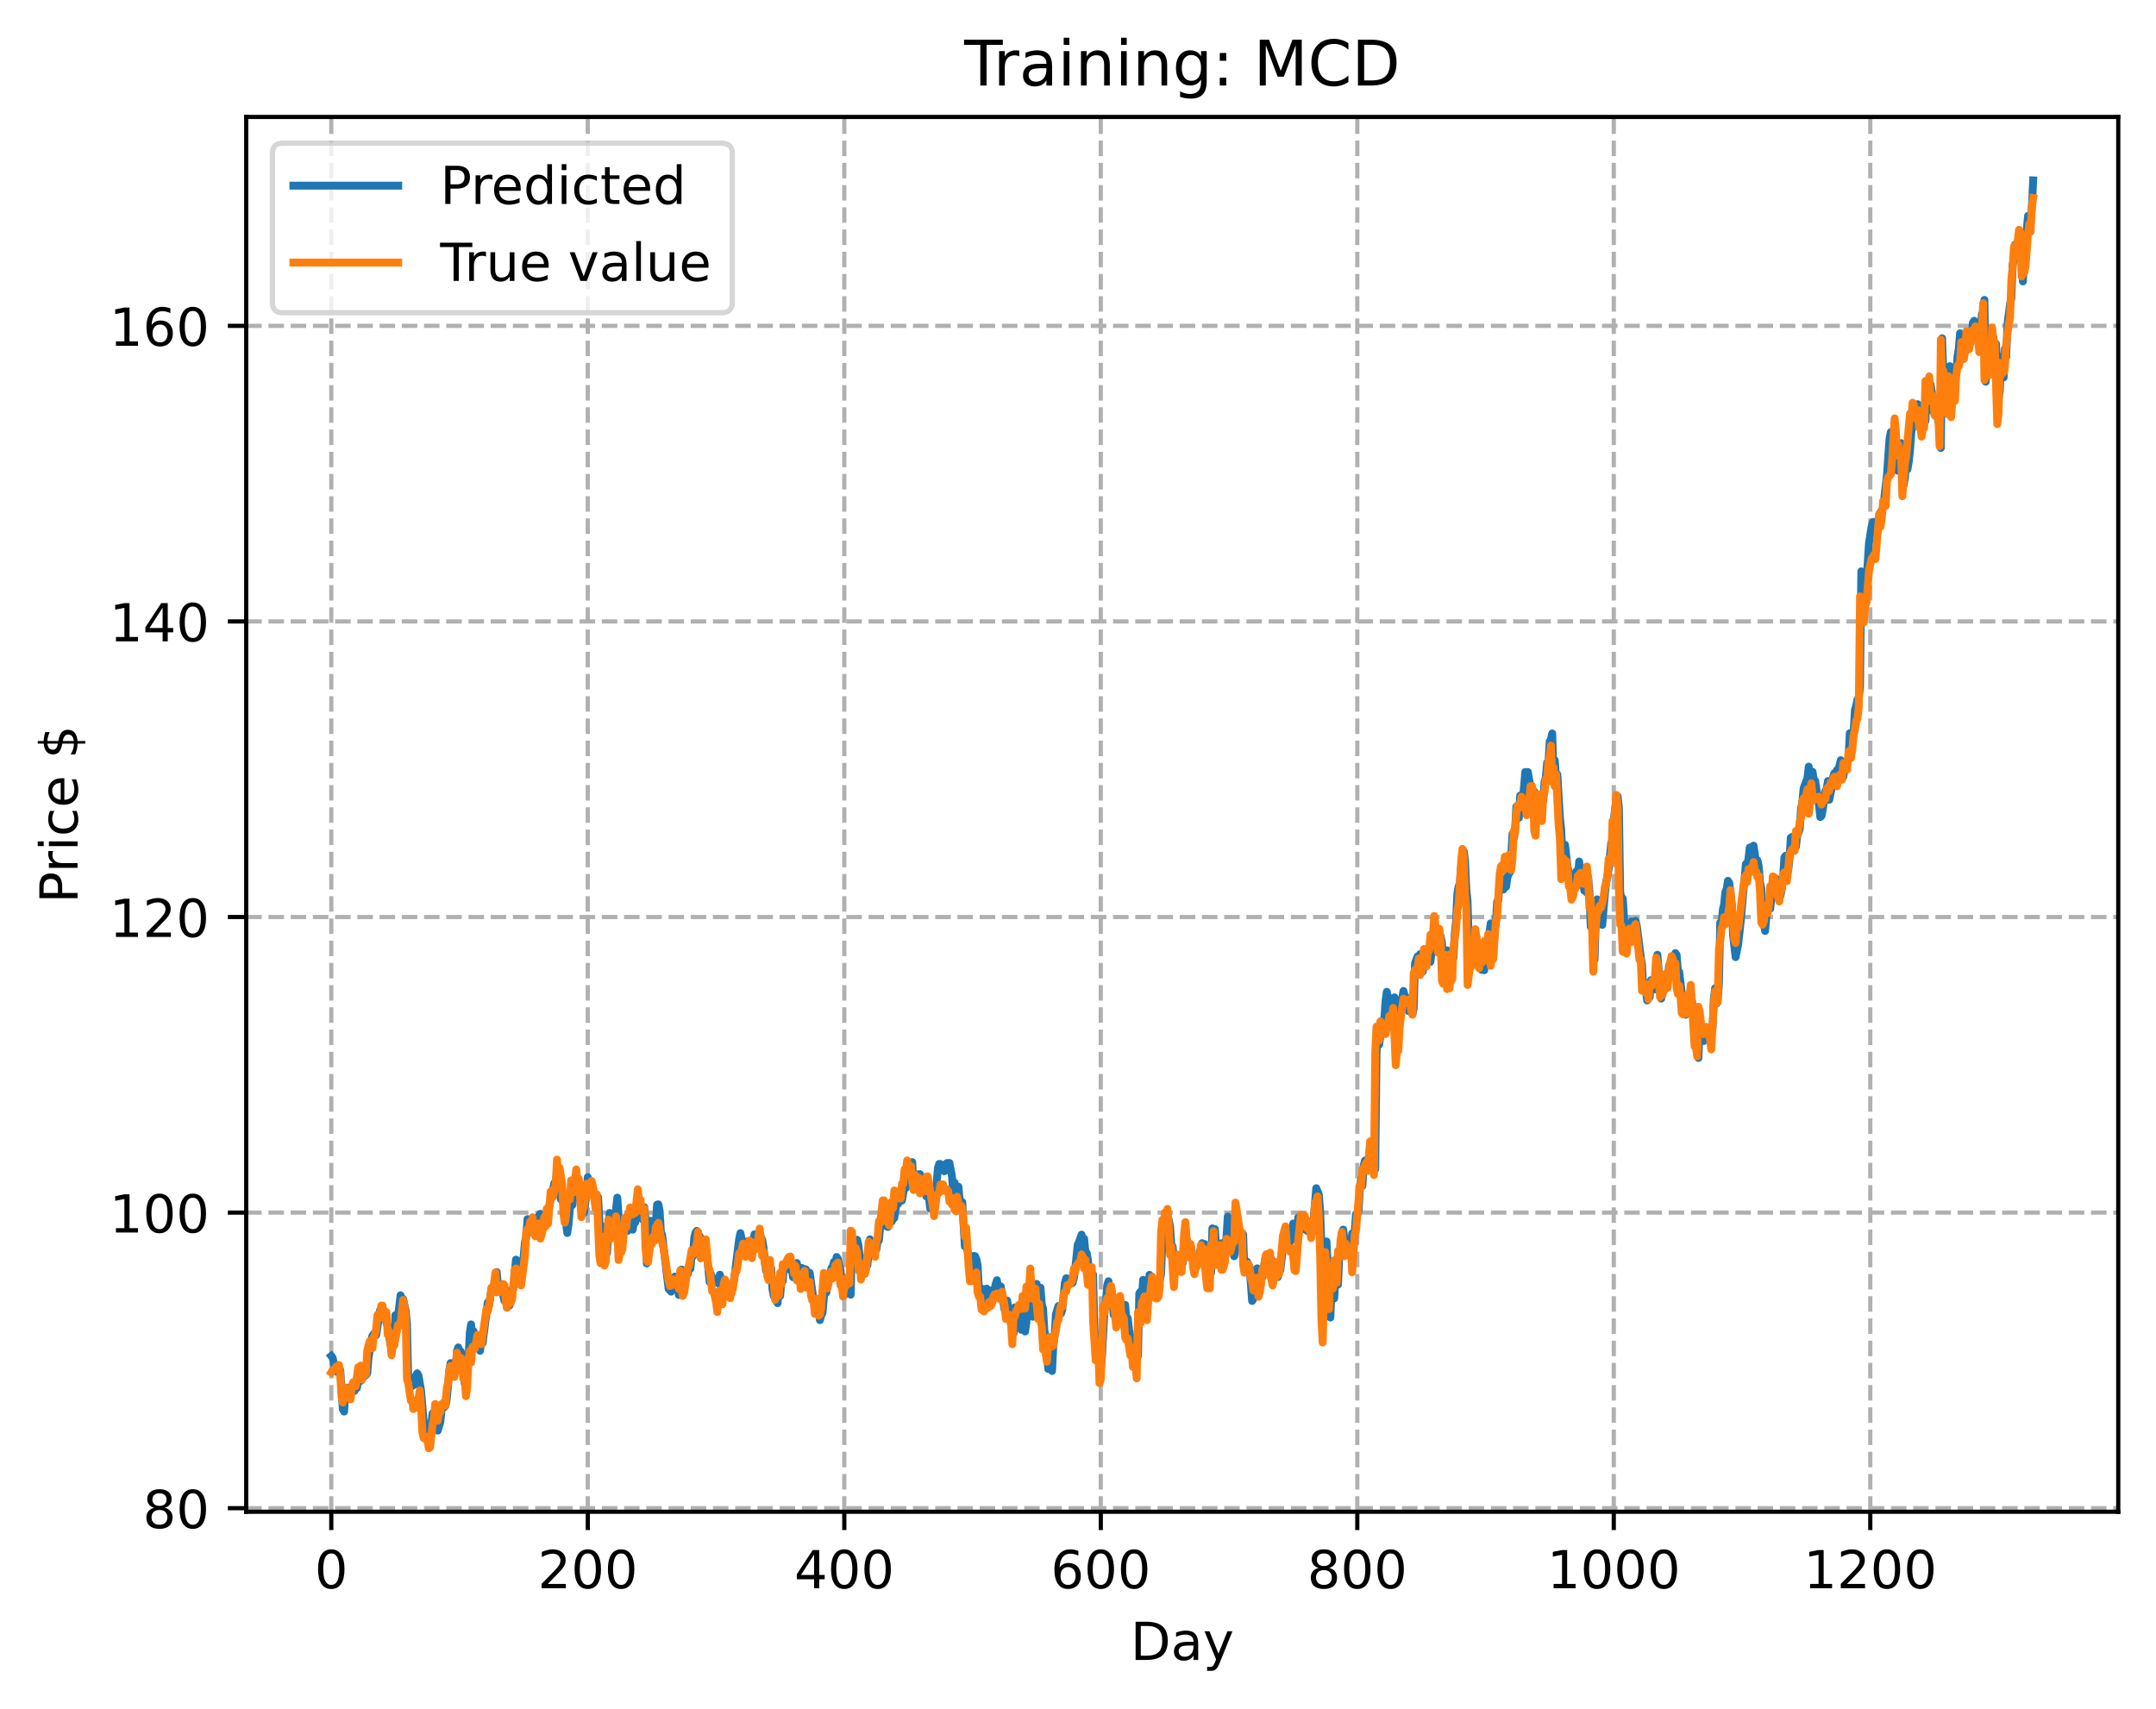 <?xml version="1.0" encoding="utf-8" standalone="no"?>
<!DOCTYPE svg PUBLIC "-//W3C//DTD SVG 1.1//EN"
  "http://www.w3.org/Graphics/SVG/1.1/DTD/svg11.dtd">
<!-- Created with matplotlib (https://matplotlib.org/) -->
<svg height="325.986pt" version="1.1" viewBox="0 0 411.286 325.986" width="411.286pt" xmlns="http://www.w3.org/2000/svg" xmlns:xlink="http://www.w3.org/1999/xlink">
 <defs>
  <style type="text/css">
*{stroke-linecap:butt;stroke-linejoin:round;}
  </style>
 </defs>
 <g id="figure_1">
  <g id="patch_1">
   <path d="M 0 325.986 
L 411.286 325.986 
L 411.286 0 
L 0 0 
z
" style="fill:#ffffff;"/>
  </g>
  <g id="axes_1">
   <g id="patch_2">
    <path d="M 46.966 288.43 
L 404.086 288.43 
L 404.086 22.318 
L 46.966 22.318 
z
" style="fill:#ffffff;"/>
   </g>
   <g id="matplotlib.axis_1">
    <g id="xtick_1">
     <g id="line2d_1">
      <path clip-path="url(#pf2151b0d2b)" d="M 63.198 288.43 
L 63.198 22.318 
" style="fill:none;stroke:#b0b0b0;stroke-dasharray:2.96,1.28;stroke-dashoffset:0;stroke-width:0.8;"/>
     </g>
     <g id="line2d_2">
      <defs>
       <path d="M 0 0 
L 0 3.5 
" id="m28b4d900cc" style="stroke:#000000;stroke-width:0.8;"/>
      </defs>
      <g>
       <use style="stroke:#000000;stroke-width:0.8;" x="63.198" xlink:href="#m28b4d900cc" y="288.43"/>
      </g>
     </g>
     <g id="text_1">
      <!-- 0 -->
      <defs>
       <path d="M 31.781 66.406 
Q 24.172 66.406 20.328 58.906 
Q 16.5 51.422 16.5 36.375 
Q 16.5 21.391 20.328 13.891 
Q 24.172 6.391 31.781 6.391 
Q 39.453 6.391 43.281 13.891 
Q 47.125 21.391 47.125 36.375 
Q 47.125 51.422 43.281 58.906 
Q 39.453 66.406 31.781 66.406 
z
M 31.781 74.219 
Q 44.047 74.219 50.516 64.516 
Q 56.984 54.828 56.984 36.375 
Q 56.984 17.969 50.516 8.266 
Q 44.047 -1.422 31.781 -1.422 
Q 19.531 -1.422 13.062 8.266 
Q 6.594 17.969 6.594 36.375 
Q 6.594 54.828 13.062 64.516 
Q 19.531 74.219 31.781 74.219 
z
" id="DejaVuSans-48"/>
      </defs>
      <g transform="translate(60.017 303.029)scale(0.1 -0.1)">
       <use xlink:href="#DejaVuSans-48"/>
      </g>
     </g>
    </g>
    <g id="xtick_2">
     <g id="line2d_3">
      <path clip-path="url(#pf2151b0d2b)" d="M 112.129 288.43 
L 112.129 22.318 
" style="fill:none;stroke:#b0b0b0;stroke-dasharray:2.96,1.28;stroke-dashoffset:0;stroke-width:0.8;"/>
     </g>
     <g id="line2d_4">
      <g>
       <use style="stroke:#000000;stroke-width:0.8;" x="112.129" xlink:href="#m28b4d900cc" y="288.43"/>
      </g>
     </g>
     <g id="text_2">
      <!-- 200 -->
      <defs>
       <path d="M 19.188 8.297 
L 53.609 8.297 
L 53.609 0 
L 7.328 0 
L 7.328 8.297 
Q 12.938 14.109 22.625 23.891 
Q 32.328 33.688 34.812 36.531 
Q 39.547 41.844 41.422 45.531 
Q 43.312 49.219 43.312 52.781 
Q 43.312 58.594 39.234 62.25 
Q 35.156 65.922 28.609 65.922 
Q 23.969 65.922 18.812 64.312 
Q 13.672 62.703 7.812 59.422 
L 7.812 69.391 
Q 13.766 71.781 18.938 73 
Q 24.125 74.219 28.422 74.219 
Q 39.75 74.219 46.484 68.547 
Q 53.219 62.891 53.219 53.422 
Q 53.219 48.922 51.531 44.891 
Q 49.859 40.875 45.406 35.406 
Q 44.188 33.984 37.641 27.219 
Q 31.109 20.453 19.188 8.297 
z
" id="DejaVuSans-50"/>
      </defs>
      <g transform="translate(102.585 303.029)scale(0.1 -0.1)">
       <use xlink:href="#DejaVuSans-50"/>
       <use x="63.623" xlink:href="#DejaVuSans-48"/>
       <use x="127.246" xlink:href="#DejaVuSans-48"/>
      </g>
     </g>
    </g>
    <g id="xtick_3">
     <g id="line2d_5">
      <path clip-path="url(#pf2151b0d2b)" d="M 161.06 288.43 
L 161.06 22.318 
" style="fill:none;stroke:#b0b0b0;stroke-dasharray:2.96,1.28;stroke-dashoffset:0;stroke-width:0.8;"/>
     </g>
     <g id="line2d_6">
      <g>
       <use style="stroke:#000000;stroke-width:0.8;" x="161.06" xlink:href="#m28b4d900cc" y="288.43"/>
      </g>
     </g>
     <g id="text_3">
      <!-- 400 -->
      <defs>
       <path d="M 37.797 64.312 
L 12.891 25.391 
L 37.797 25.391 
z
M 35.203 72.906 
L 47.609 72.906 
L 47.609 25.391 
L 58.016 25.391 
L 58.016 17.188 
L 47.609 17.188 
L 47.609 0 
L 37.797 0 
L 37.797 17.188 
L 4.891 17.188 
L 4.891 26.703 
z
" id="DejaVuSans-52"/>
      </defs>
      <g transform="translate(151.516 303.029)scale(0.1 -0.1)">
       <use xlink:href="#DejaVuSans-52"/>
       <use x="63.623" xlink:href="#DejaVuSans-48"/>
       <use x="127.246" xlink:href="#DejaVuSans-48"/>
      </g>
     </g>
    </g>
    <g id="xtick_4">
     <g id="line2d_7">
      <path clip-path="url(#pf2151b0d2b)" d="M 209.99 288.43 
L 209.99 22.318 
" style="fill:none;stroke:#b0b0b0;stroke-dasharray:2.96,1.28;stroke-dashoffset:0;stroke-width:0.8;"/>
     </g>
     <g id="line2d_8">
      <g>
       <use style="stroke:#000000;stroke-width:0.8;" x="209.99" xlink:href="#m28b4d900cc" y="288.43"/>
      </g>
     </g>
     <g id="text_4">
      <!-- 600 -->
      <defs>
       <path d="M 33.016 40.375 
Q 26.375 40.375 22.484 35.828 
Q 18.609 31.297 18.609 23.391 
Q 18.609 15.531 22.484 10.953 
Q 26.375 6.391 33.016 6.391 
Q 39.656 6.391 43.531 10.953 
Q 47.406 15.531 47.406 23.391 
Q 47.406 31.297 43.531 35.828 
Q 39.656 40.375 33.016 40.375 
z
M 52.594 71.297 
L 52.594 62.312 
Q 48.875 64.062 45.094 64.984 
Q 41.312 65.922 37.594 65.922 
Q 27.828 65.922 22.672 59.328 
Q 17.531 52.734 16.797 39.406 
Q 19.672 43.656 24.016 45.922 
Q 28.375 48.188 33.594 48.188 
Q 44.578 48.188 50.953 41.516 
Q 57.328 34.859 57.328 23.391 
Q 57.328 12.156 50.688 5.359 
Q 44.047 -1.422 33.016 -1.422 
Q 20.359 -1.422 13.672 8.266 
Q 6.984 17.969 6.984 36.375 
Q 6.984 53.656 15.188 63.938 
Q 23.391 74.219 37.203 74.219 
Q 40.922 74.219 44.703 73.484 
Q 48.484 72.75 52.594 71.297 
z
" id="DejaVuSans-54"/>
      </defs>
      <g transform="translate(200.446 303.029)scale(0.1 -0.1)">
       <use xlink:href="#DejaVuSans-54"/>
       <use x="63.623" xlink:href="#DejaVuSans-48"/>
       <use x="127.246" xlink:href="#DejaVuSans-48"/>
      </g>
     </g>
    </g>
    <g id="xtick_5">
     <g id="line2d_9">
      <path clip-path="url(#pf2151b0d2b)" d="M 258.921 288.43 
L 258.921 22.318 
" style="fill:none;stroke:#b0b0b0;stroke-dasharray:2.96,1.28;stroke-dashoffset:0;stroke-width:0.8;"/>
     </g>
     <g id="line2d_10">
      <g>
       <use style="stroke:#000000;stroke-width:0.8;" x="258.921" xlink:href="#m28b4d900cc" y="288.43"/>
      </g>
     </g>
     <g id="text_5">
      <!-- 800 -->
      <defs>
       <path d="M 31.781 34.625 
Q 24.75 34.625 20.719 30.859 
Q 16.703 27.094 16.703 20.516 
Q 16.703 13.922 20.719 10.156 
Q 24.75 6.391 31.781 6.391 
Q 38.812 6.391 42.859 10.172 
Q 46.922 13.969 46.922 20.516 
Q 46.922 27.094 42.891 30.859 
Q 38.875 34.625 31.781 34.625 
z
M 21.922 38.812 
Q 15.578 40.375 12.031 44.719 
Q 8.5 49.078 8.5 55.328 
Q 8.5 64.062 14.719 69.141 
Q 20.953 74.219 31.781 74.219 
Q 42.672 74.219 48.875 69.141 
Q 55.078 64.062 55.078 55.328 
Q 55.078 49.078 51.531 44.719 
Q 48 40.375 41.703 38.812 
Q 48.828 37.156 52.797 32.312 
Q 56.781 27.484 56.781 20.516 
Q 56.781 9.906 50.312 4.234 
Q 43.844 -1.422 31.781 -1.422 
Q 19.734 -1.422 13.25 4.234 
Q 6.781 9.906 6.781 20.516 
Q 6.781 27.484 10.781 32.312 
Q 14.797 37.156 21.922 38.812 
z
M 18.312 54.391 
Q 18.312 48.734 21.844 45.562 
Q 25.391 42.391 31.781 42.391 
Q 38.141 42.391 41.719 45.562 
Q 45.312 48.734 45.312 54.391 
Q 45.312 60.062 41.719 63.234 
Q 38.141 66.406 31.781 66.406 
Q 25.391 66.406 21.844 63.234 
Q 18.312 60.062 18.312 54.391 
z
" id="DejaVuSans-56"/>
      </defs>
      <g transform="translate(249.377 303.029)scale(0.1 -0.1)">
       <use xlink:href="#DejaVuSans-56"/>
       <use x="63.623" xlink:href="#DejaVuSans-48"/>
       <use x="127.246" xlink:href="#DejaVuSans-48"/>
      </g>
     </g>
    </g>
    <g id="xtick_6">
     <g id="line2d_11">
      <path clip-path="url(#pf2151b0d2b)" d="M 307.851 288.43 
L 307.851 22.318 
" style="fill:none;stroke:#b0b0b0;stroke-dasharray:2.96,1.28;stroke-dashoffset:0;stroke-width:0.8;"/>
     </g>
     <g id="line2d_12">
      <g>
       <use style="stroke:#000000;stroke-width:0.8;" x="307.851" xlink:href="#m28b4d900cc" y="288.43"/>
      </g>
     </g>
     <g id="text_6">
      <!-- 1000 -->
      <defs>
       <path d="M 12.406 8.297 
L 28.516 8.297 
L 28.516 63.922 
L 10.984 60.406 
L 10.984 69.391 
L 28.422 72.906 
L 38.281 72.906 
L 38.281 8.297 
L 54.391 8.297 
L 54.391 0 
L 12.406 0 
z
" id="DejaVuSans-49"/>
      </defs>
      <g transform="translate(295.126 303.029)scale(0.1 -0.1)">
       <use xlink:href="#DejaVuSans-49"/>
       <use x="63.623" xlink:href="#DejaVuSans-48"/>
       <use x="127.246" xlink:href="#DejaVuSans-48"/>
       <use x="190.869" xlink:href="#DejaVuSans-48"/>
      </g>
     </g>
    </g>
    <g id="xtick_7">
     <g id="line2d_13">
      <path clip-path="url(#pf2151b0d2b)" d="M 356.782 288.43 
L 356.782 22.318 
" style="fill:none;stroke:#b0b0b0;stroke-dasharray:2.96,1.28;stroke-dashoffset:0;stroke-width:0.8;"/>
     </g>
     <g id="line2d_14">
      <g>
       <use style="stroke:#000000;stroke-width:0.8;" x="356.782" xlink:href="#m28b4d900cc" y="288.43"/>
      </g>
     </g>
     <g id="text_7">
      <!-- 1200 -->
      <g transform="translate(344.057 303.029)scale(0.1 -0.1)">
       <use xlink:href="#DejaVuSans-49"/>
       <use x="63.623" xlink:href="#DejaVuSans-50"/>
       <use x="127.246" xlink:href="#DejaVuSans-48"/>
       <use x="190.869" xlink:href="#DejaVuSans-48"/>
      </g>
     </g>
    </g>
    <g id="text_8">
     <!-- Day -->
     <defs>
      <path d="M 19.672 64.797 
L 19.672 8.109 
L 31.594 8.109 
Q 46.688 8.109 53.688 14.938 
Q 60.688 21.781 60.688 36.531 
Q 60.688 51.172 53.688 57.984 
Q 46.688 64.797 31.594 64.797 
z
M 9.812 72.906 
L 30.078 72.906 
Q 51.266 72.906 61.172 64.094 
Q 71.094 55.281 71.094 36.531 
Q 71.094 17.672 61.125 8.828 
Q 51.172 0 30.078 0 
L 9.812 0 
z
" id="DejaVuSans-68"/>
      <path d="M 34.281 27.484 
Q 23.391 27.484 19.188 25 
Q 14.984 22.516 14.984 16.5 
Q 14.984 11.719 18.141 8.906 
Q 21.297 6.109 26.703 6.109 
Q 34.188 6.109 38.703 11.406 
Q 43.219 16.703 43.219 25.484 
L 43.219 27.484 
z
M 52.203 31.203 
L 52.203 0 
L 43.219 0 
L 43.219 8.297 
Q 40.141 3.328 35.547 0.953 
Q 30.953 -1.422 24.312 -1.422 
Q 15.922 -1.422 10.953 3.297 
Q 6 8.016 6 15.922 
Q 6 25.141 12.172 29.828 
Q 18.359 34.516 30.609 34.516 
L 43.219 34.516 
L 43.219 35.406 
Q 43.219 41.609 39.141 45 
Q 35.062 48.391 27.688 48.391 
Q 23 48.391 18.547 47.266 
Q 14.109 46.141 10.016 43.891 
L 10.016 52.203 
Q 14.938 54.109 19.578 55.047 
Q 24.219 56 28.609 56 
Q 40.484 56 46.344 49.844 
Q 52.203 43.703 52.203 31.203 
z
" id="DejaVuSans-97"/>
      <path d="M 32.172 -5.078 
Q 28.375 -14.844 24.75 -17.812 
Q 21.141 -20.797 15.094 -20.797 
L 7.906 -20.797 
L 7.906 -13.281 
L 13.188 -13.281 
Q 16.891 -13.281 18.938 -11.516 
Q 21 -9.766 23.484 -3.219 
L 25.094 0.875 
L 2.984 54.688 
L 12.5 54.688 
L 29.594 11.922 
L 46.688 54.688 
L 56.203 54.688 
z
" id="DejaVuSans-121"/>
     </defs>
     <g transform="translate(215.652 316.707)scale(0.1 -0.1)">
      <use xlink:href="#DejaVuSans-68"/>
      <use x="77.002" xlink:href="#DejaVuSans-97"/>
      <use x="138.281" xlink:href="#DejaVuSans-121"/>
     </g>
    </g>
   </g>
   <g id="matplotlib.axis_2">
    <g id="ytick_1">
     <g id="line2d_15">
      <path clip-path="url(#pf2151b0d2b)" d="M 46.966 287.755 
L 404.086 287.755 
" style="fill:none;stroke:#b0b0b0;stroke-dasharray:2.96,1.28;stroke-dashoffset:0;stroke-width:0.8;"/>
     </g>
     <g id="line2d_16">
      <defs>
       <path d="M 0 0 
L -3.5 0 
" id="mb36e27770f" style="stroke:#000000;stroke-width:0.8;"/>
      </defs>
      <g>
       <use style="stroke:#000000;stroke-width:0.8;" x="46.966" xlink:href="#mb36e27770f" y="287.755"/>
      </g>
     </g>
     <g id="text_9">
      <!-- 80 -->
      <g transform="translate(27.241 291.554)scale(0.1 -0.1)">
       <use xlink:href="#DejaVuSans-56"/>
       <use x="63.623" xlink:href="#DejaVuSans-48"/>
      </g>
     </g>
    </g>
    <g id="ytick_2">
     <g id="line2d_17">
      <path clip-path="url(#pf2151b0d2b)" d="M 46.966 231.357 
L 404.086 231.357 
" style="fill:none;stroke:#b0b0b0;stroke-dasharray:2.96,1.28;stroke-dashoffset:0;stroke-width:0.8;"/>
     </g>
     <g id="line2d_18">
      <g>
       <use style="stroke:#000000;stroke-width:0.8;" x="46.966" xlink:href="#mb36e27770f" y="231.357"/>
      </g>
     </g>
     <g id="text_10">
      <!-- 100 -->
      <g transform="translate(20.878 235.157)scale(0.1 -0.1)">
       <use xlink:href="#DejaVuSans-49"/>
       <use x="63.623" xlink:href="#DejaVuSans-48"/>
       <use x="127.246" xlink:href="#DejaVuSans-48"/>
      </g>
     </g>
    </g>
    <g id="ytick_3">
     <g id="line2d_19">
      <path clip-path="url(#pf2151b0d2b)" d="M 46.966 174.96 
L 404.086 174.96 
" style="fill:none;stroke:#b0b0b0;stroke-dasharray:2.96,1.28;stroke-dashoffset:0;stroke-width:0.8;"/>
     </g>
     <g id="line2d_20">
      <g>
       <use style="stroke:#000000;stroke-width:0.8;" x="46.966" xlink:href="#mb36e27770f" y="174.96"/>
      </g>
     </g>
     <g id="text_11">
      <!-- 120 -->
      <g transform="translate(20.878 178.76)scale(0.1 -0.1)">
       <use xlink:href="#DejaVuSans-49"/>
       <use x="63.623" xlink:href="#DejaVuSans-50"/>
       <use x="127.246" xlink:href="#DejaVuSans-48"/>
      </g>
     </g>
    </g>
    <g id="ytick_4">
     <g id="line2d_21">
      <path clip-path="url(#pf2151b0d2b)" d="M 46.966 118.563 
L 404.086 118.563 
" style="fill:none;stroke:#b0b0b0;stroke-dasharray:2.96,1.28;stroke-dashoffset:0;stroke-width:0.8;"/>
     </g>
     <g id="line2d_22">
      <g>
       <use style="stroke:#000000;stroke-width:0.8;" x="46.966" xlink:href="#mb36e27770f" y="118.563"/>
      </g>
     </g>
     <g id="text_12">
      <!-- 140 -->
      <g transform="translate(20.878 122.362)scale(0.1 -0.1)">
       <use xlink:href="#DejaVuSans-49"/>
       <use x="63.623" xlink:href="#DejaVuSans-52"/>
       <use x="127.246" xlink:href="#DejaVuSans-48"/>
      </g>
     </g>
    </g>
    <g id="ytick_5">
     <g id="line2d_23">
      <path clip-path="url(#pf2151b0d2b)" d="M 46.966 62.166 
L 404.086 62.166 
" style="fill:none;stroke:#b0b0b0;stroke-dasharray:2.96,1.28;stroke-dashoffset:0;stroke-width:0.8;"/>
     </g>
     <g id="line2d_24">
      <g>
       <use style="stroke:#000000;stroke-width:0.8;" x="46.966" xlink:href="#mb36e27770f" y="62.166"/>
      </g>
     </g>
     <g id="text_13">
      <!-- 160 -->
      <g transform="translate(20.878 65.965)scale(0.1 -0.1)">
       <use xlink:href="#DejaVuSans-49"/>
       <use x="63.623" xlink:href="#DejaVuSans-54"/>
       <use x="127.246" xlink:href="#DejaVuSans-48"/>
      </g>
     </g>
    </g>
    <g id="text_14">
     <!-- Price $ -->
     <defs>
      <path d="M 19.672 64.797 
L 19.672 37.406 
L 32.078 37.406 
Q 38.969 37.406 42.719 40.969 
Q 46.484 44.531 46.484 51.125 
Q 46.484 57.672 42.719 61.234 
Q 38.969 64.797 32.078 64.797 
z
M 9.812 72.906 
L 32.078 72.906 
Q 44.344 72.906 50.609 67.359 
Q 56.891 61.812 56.891 51.125 
Q 56.891 40.328 50.609 34.812 
Q 44.344 29.297 32.078 29.297 
L 19.672 29.297 
L 19.672 0 
L 9.812 0 
z
" id="DejaVuSans-80"/>
      <path d="M 41.109 46.297 
Q 39.594 47.172 37.812 47.578 
Q 36.031 48 33.891 48 
Q 26.266 48 22.188 43.047 
Q 18.109 38.094 18.109 28.812 
L 18.109 0 
L 9.078 0 
L 9.078 54.688 
L 18.109 54.688 
L 18.109 46.188 
Q 20.953 51.172 25.484 53.578 
Q 30.031 56 36.531 56 
Q 37.453 56 38.578 55.875 
Q 39.703 55.766 41.062 55.516 
z
" id="DejaVuSans-114"/>
      <path d="M 9.422 54.688 
L 18.406 54.688 
L 18.406 0 
L 9.422 0 
z
M 9.422 75.984 
L 18.406 75.984 
L 18.406 64.594 
L 9.422 64.594 
z
" id="DejaVuSans-105"/>
      <path d="M 48.781 52.594 
L 48.781 44.188 
Q 44.969 46.297 41.141 47.344 
Q 37.312 48.391 33.406 48.391 
Q 24.656 48.391 19.812 42.844 
Q 14.984 37.312 14.984 27.297 
Q 14.984 17.281 19.812 11.734 
Q 24.656 6.203 33.406 6.203 
Q 37.312 6.203 41.141 7.25 
Q 44.969 8.297 48.781 10.406 
L 48.781 2.094 
Q 45.016 0.344 40.984 -0.531 
Q 36.969 -1.422 32.422 -1.422 
Q 20.062 -1.422 12.781 6.344 
Q 5.516 14.109 5.516 27.297 
Q 5.516 40.672 12.859 48.328 
Q 20.219 56 33.016 56 
Q 37.156 56 41.109 55.141 
Q 45.062 54.297 48.781 52.594 
z
" id="DejaVuSans-99"/>
      <path d="M 56.203 29.594 
L 56.203 25.203 
L 14.891 25.203 
Q 15.484 15.922 20.484 11.062 
Q 25.484 6.203 34.422 6.203 
Q 39.594 6.203 44.453 7.469 
Q 49.312 8.734 54.109 11.281 
L 54.109 2.781 
Q 49.266 0.734 44.188 -0.344 
Q 39.109 -1.422 33.891 -1.422 
Q 20.797 -1.422 13.156 6.188 
Q 5.516 13.812 5.516 26.812 
Q 5.516 40.234 12.766 48.109 
Q 20.016 56 32.328 56 
Q 43.359 56 49.781 48.891 
Q 56.203 41.797 56.203 29.594 
z
M 47.219 32.234 
Q 47.125 39.594 43.094 43.984 
Q 39.062 48.391 32.422 48.391 
Q 24.906 48.391 20.391 44.141 
Q 15.875 39.891 15.188 32.172 
z
" id="DejaVuSans-101"/>
      <path id="DejaVuSans-32"/>
      <path d="M 33.797 -14.703 
L 28.906 -14.703 
L 28.859 0 
Q 23.734 0.094 18.609 1.188 
Q 13.484 2.297 8.297 4.5 
L 8.297 13.281 
Q 13.281 10.156 18.375 8.562 
Q 23.484 6.984 28.906 6.938 
L 28.906 29.203 
Q 18.109 30.953 13.203 35.156 
Q 8.297 39.359 8.297 46.688 
Q 8.297 54.641 13.625 59.219 
Q 18.953 63.812 28.906 64.5 
L 28.906 75.984 
L 33.797 75.984 
L 33.797 64.656 
Q 38.328 64.453 42.578 63.688 
Q 46.828 62.938 50.875 61.625 
L 50.875 53.078 
Q 46.828 55.125 42.547 56.25 
Q 38.281 57.375 33.797 57.562 
L 33.797 36.719 
Q 44.875 35.016 50.094 30.609 
Q 55.328 26.219 55.328 18.609 
Q 55.328 10.359 49.781 5.594 
Q 44.234 0.828 33.797 0.094 
z
M 28.906 37.594 
L 28.906 57.625 
Q 23.25 56.984 20.266 54.391 
Q 17.281 51.812 17.281 47.516 
Q 17.281 43.312 20.031 40.969 
Q 22.797 38.625 28.906 37.594 
z
M 33.797 28.219 
L 33.797 7.078 
Q 39.984 7.906 43.141 10.594 
Q 46.297 13.281 46.297 17.672 
Q 46.297 21.969 43.281 24.5 
Q 40.281 27.047 33.797 28.219 
z
" id="DejaVuSans-36"/>
     </defs>
     <g transform="translate(14.798 172.342)rotate(-90)scale(0.1 -0.1)">
      <use xlink:href="#DejaVuSans-80"/>
      <use x="58.553" xlink:href="#DejaVuSans-114"/>
      <use x="99.666" xlink:href="#DejaVuSans-105"/>
      <use x="127.449" xlink:href="#DejaVuSans-99"/>
      <use x="182.43" xlink:href="#DejaVuSans-101"/>
      <use x="243.953" xlink:href="#DejaVuSans-32"/>
      <use x="275.74" xlink:href="#DejaVuSans-36"/>
     </g>
    </g>
   </g>
   <g id="line2d_25">
    <path clip-path="url(#pf2151b0d2b)" d="M 63.198 258.72 
L 63.443 259.032 
L 63.932 261.127 
L 64.177 261.392 
L 64.422 261.821 
L 64.666 261.417 
L 64.911 261.423 
L 65.4 268.878 
L 65.645 269.321 
L 65.89 265.395 
L 66.134 266.213 
L 66.379 265.162 
L 66.623 264.711 
L 66.868 265.438 
L 67.113 265.214 
L 67.357 264.723 
L 67.602 265.409 
L 67.847 263.751 
L 68.091 264.831 
L 68.336 263.087 
L 68.581 262.42 
L 68.825 263.451 
L 69.07 260.88 
L 69.315 262.78 
L 69.559 261.315 
L 69.804 262.367 
L 70.049 262.051 
L 70.293 259.1 
L 71.027 254.888 
L 71.517 254.234 
L 71.761 254.743 
L 72.495 249.975 
L 72.74 250.191 
L 72.984 249.569 
L 73.229 250.37 
L 73.474 250.252 
L 73.718 252.374 
L 73.963 253.016 
L 74.452 256.418 
L 74.697 255.211 
L 74.942 255.432 
L 75.186 256.63 
L 75.431 250.908 
L 75.676 252.359 
L 75.92 251.208 
L 76.41 247.132 
L 76.654 249.505 
L 76.899 247.829 
L 77.388 250.075 
L 77.633 252.488 
L 77.878 263.27 
L 78.122 263.616 
L 78.367 264.358 
L 78.611 264.446 
L 79.101 264.155 
L 79.345 262.427 
L 79.59 262.016 
L 79.835 262.443 
L 80.324 265.334 
L 80.813 271.109 
L 81.058 271.789 
L 81.303 274.069 
L 82.037 272.785 
L 82.281 271.63 
L 82.526 269.671 
L 83.015 271.491 
L 83.26 270.112 
L 83.505 272.956 
L 83.994 271.306 
L 84.239 269.011 
L 84.483 267.862 
L 84.728 268.475 
L 84.972 268.21 
L 85.217 267.004 
L 85.706 261.871 
L 85.951 260.067 
L 86.196 261.357 
L 86.44 261.253 
L 86.685 262.003 
L 86.93 261.383 
L 87.174 257.789 
L 87.419 257.078 
L 87.664 258.204 
L 87.908 257.848 
L 88.642 263.931 
L 88.887 261.998 
L 89.132 261.817 
L 89.376 259.228 
L 89.621 254.303 
L 89.866 252.678 
L 90.11 255.782 
L 90.355 253.996 
L 90.599 255.395 
L 91.089 255.534 
L 91.333 256.143 
L 91.578 257.724 
L 91.823 255.528 
L 92.067 256.259 
L 93.046 248.497 
L 93.291 249.015 
L 93.78 245.7 
L 94.025 245.548 
L 94.269 245.856 
L 94.759 242.704 
L 95.003 245.512 
L 95.248 245.002 
L 95.493 245.72 
L 95.737 246.056 
L 96.227 248.187 
L 96.471 247.473 
L 96.716 249.457 
L 97.205 249.076 
L 97.45 246.241 
L 97.694 246.592 
L 97.939 245.703 
L 98.428 240.329 
L 98.673 240.831 
L 98.918 243.627 
L 99.162 242.838 
L 99.407 242.474 
L 99.896 239.731 
L 100.141 236.957 
L 100.386 236.055 
L 100.63 232.604 
L 101.12 234.72 
L 101.364 233.869 
L 101.609 232.293 
L 101.854 232.528 
L 102.098 234.055 
L 102.343 234.673 
L 102.587 234.295 
L 102.832 231.932 
L 103.077 231.596 
L 103.321 232.439 
L 103.566 233.768 
L 103.811 233.321 
L 104.3 231.343 
L 104.545 231.198 
L 105.034 228.882 
L 105.768 225.69 
L 106.013 225.501 
L 106.257 223.687 
L 106.502 222.903 
L 106.747 224.828 
L 106.991 228.832 
L 107.236 227.847 
L 108.215 235.253 
L 108.459 233.59 
L 108.704 230.613 
L 108.948 229.058 
L 109.193 229.917 
L 109.438 227.079 
L 109.682 228.746 
L 109.927 228.211 
L 110.172 225.919 
L 110.416 225.755 
L 110.661 227.71 
L 110.906 228.427 
L 111.395 231.419 
L 111.64 229.74 
L 112.129 224.596 
L 112.374 225.764 
L 112.618 225.633 
L 113.108 226.697 
L 113.842 230.082 
L 114.086 228.396 
L 114.575 236.953 
L 114.82 236.943 
L 115.309 234.075 
L 115.554 238.167 
L 115.799 239.068 
L 116.288 231.424 
L 116.533 234.39 
L 116.777 234.122 
L 117.022 232.548 
L 117.267 233.157 
L 117.756 228.497 
L 118.001 231.934 
L 118.245 237.036 
L 118.49 235.208 
L 118.735 235.739 
L 118.979 234.998 
L 119.469 232.842 
L 119.713 234.861 
L 119.958 233.701 
L 120.203 234.215 
L 120.447 233.837 
L 120.692 234.621 
L 120.936 233.034 
L 121.181 233.245 
L 121.426 231.069 
L 121.915 229.025 
L 122.16 230.338 
L 122.404 230.389 
L 122.649 232.741 
L 122.894 230.323 
L 123.138 232.613 
L 123.383 241.063 
L 123.872 233.908 
L 124.117 232.92 
L 124.362 234.921 
L 124.606 235.068 
L 124.851 232.88 
L 125.096 233.707 
L 125.34 229.848 
L 125.585 229.779 
L 125.83 230.952 
L 126.074 235.008 
L 126.319 235.661 
L 127.542 245.909 
L 128.031 246.442 
L 128.276 245.315 
L 128.521 244.817 
L 128.765 243.555 
L 129.01 245.017 
L 129.255 244.268 
L 129.499 247.071 
L 129.989 242.216 
L 130.233 243.699 
L 130.478 243.217 
L 130.723 243.181 
L 130.967 242.887 
L 131.212 243.061 
L 131.457 241.925 
L 131.701 242.048 
L 131.946 239.25 
L 132.191 239.688 
L 132.435 236.158 
L 132.68 235.187 
L 132.924 234.837 
L 133.169 237.018 
L 133.414 235.74 
L 133.658 236.232 
L 133.903 238.047 
L 134.148 238.512 
L 134.392 238.604 
L 134.637 239.326 
L 134.882 239.599 
L 135.371 244.604 
L 135.616 243.099 
L 135.86 244.71 
L 136.105 244.001 
L 136.35 244.566 
L 136.594 243.957 
L 136.839 244.267 
L 137.084 244.904 
L 137.328 243.199 
L 137.573 244.318 
L 137.818 244.69 
L 138.062 247.037 
L 138.307 244.741 
L 138.551 245.892 
L 138.796 245.861 
L 139.041 247.035 
L 139.285 245.806 
L 139.53 246.779 
L 139.775 245.087 
L 140.019 244.358 
L 140.998 236.424 
L 141.243 235.268 
L 141.487 236.492 
L 141.732 236.914 
L 141.977 238.051 
L 142.221 238.266 
L 142.466 236.869 
L 142.711 239.477 
L 143.2 238.154 
L 143.445 236.631 
L 143.689 236.9 
L 143.934 235.497 
L 144.178 235.683 
L 144.423 237.158 
L 144.668 236.614 
L 144.912 235.195 
L 145.157 236.119 
L 145.402 236.561 
L 145.646 238.008 
L 146.136 242.454 
L 146.38 242.218 
L 146.625 243.515 
L 146.87 243.397 
L 147.114 241.953 
L 147.359 245.998 
L 147.604 247.253 
L 148.093 248.091 
L 148.338 248.635 
L 148.582 245.54 
L 148.827 247.284 
L 149.072 244.052 
L 149.316 244.464 
L 149.561 241.181 
L 149.806 241.338 
L 150.05 241.938 
L 150.295 241.156 
L 150.784 242.328 
L 151.029 242.032 
L 151.273 243.68 
L 151.518 242.081 
L 151.763 242.437 
L 152.007 240.973 
L 152.252 242.181 
L 152.497 242.347 
L 152.741 241.91 
L 152.986 241.922 
L 153.231 242.863 
L 153.475 243.277 
L 153.72 242.175 
L 153.965 243.037 
L 154.209 244.321 
L 154.454 242.824 
L 155.188 247.964 
L 155.433 247.886 
L 155.677 250.562 
L 155.922 249.383 
L 156.166 249.556 
L 156.411 251.87 
L 156.656 250.975 
L 156.9 250.53 
L 157.39 245.119 
L 157.634 246.628 
L 157.879 244.778 
L 158.124 244.349 
L 158.613 241.949 
L 158.858 241.646 
L 159.102 240.738 
L 159.347 241.159 
L 159.592 239.821 
L 159.836 240.161 
L 160.326 242.238 
L 160.57 244.826 
L 160.815 244.831 
L 161.06 247.094 
L 161.304 245.362 
L 161.549 245.582 
L 161.794 245.14 
L 162.283 247.021 
L 162.527 236.303 
L 162.772 236.931 
L 163.017 238.825 
L 163.506 236.543 
L 163.751 237.54 
L 163.995 239.833 
L 164.24 239.906 
L 164.485 240.985 
L 164.729 240.213 
L 165.219 241.753 
L 165.463 241.423 
L 165.953 236.457 
L 166.197 237.997 
L 166.442 238.507 
L 166.687 238.108 
L 166.931 237.38 
L 167.176 238.401 
L 167.421 236.786 
L 167.665 236.679 
L 167.91 234.112 
L 168.154 233.569 
L 168.399 232.375 
L 168.644 232.238 
L 168.888 232.825 
L 169.133 233.993 
L 169.378 234.096 
L 169.867 230.786 
L 170.112 233.068 
L 170.356 232.532 
L 170.601 232.389 
L 171.09 228.979 
L 171.335 229.675 
L 171.58 228.104 
L 171.824 229.17 
L 172.069 229.061 
L 172.558 226.103 
L 172.803 226.667 
L 173.292 222.759 
L 173.537 224.961 
L 173.782 224.245 
L 174.026 221.72 
L 174.271 226.54 
L 174.76 224.251 
L 175.005 224.579 
L 175.249 224.033 
L 175.494 224.024 
L 175.739 225.228 
L 175.983 225.163 
L 176.473 227.006 
L 176.717 228.273 
L 176.962 226.453 
L 177.451 230.557 
L 177.941 230.753 
L 178.185 228.257 
L 178.43 228.665 
L 178.919 222.84 
L 179.164 222.068 
L 179.409 222.086 
L 179.653 222.731 
L 179.898 222.794 
L 180.142 223.473 
L 180.632 221.905 
L 181.121 221.884 
L 181.61 224.498 
L 181.855 227.665 
L 182.1 225.621 
L 182.344 228.719 
L 182.589 229.519 
L 182.834 226.405 
L 183.078 229.101 
L 183.323 230.533 
L 183.568 229.349 
L 184.057 237.802 
L 184.302 237.544 
L 184.791 239.514 
L 185.036 244.232 
L 185.28 243.189 
L 185.525 243.335 
L 185.77 239.617 
L 186.014 239.682 
L 186.259 240.26 
L 186.503 241.435 
L 186.748 246.321 
L 186.993 245.68 
L 187.237 246.166 
L 187.482 249.3 
L 187.727 245.968 
L 187.971 247.433 
L 188.216 245.866 
L 188.461 246.918 
L 188.705 246.174 
L 189.195 248.39 
L 189.929 245.071 
L 190.173 244.249 
L 190.663 247.455 
L 190.907 245.431 
L 191.641 249.935 
L 191.886 248.573 
L 192.13 248.131 
L 192.375 249.662 
L 192.62 249.793 
L 192.864 252.589 
L 193.109 251.754 
L 193.354 254.43 
L 193.598 249.442 
L 193.843 250.331 
L 194.088 249.79 
L 194.332 249.567 
L 194.822 253.715 
L 195.066 253.198 
L 195.311 252.1 
L 195.556 254.04 
L 195.8 252.243 
L 196.045 247.908 
L 196.29 249.198 
L 196.534 246.767 
L 196.779 246.317 
L 197.024 251.229 
L 197.268 249.386 
L 197.758 244.964 
L 198.002 247.735 
L 198.247 248.955 
L 198.491 245.682 
L 198.736 248.836 
L 198.981 249.681 
L 199.225 253.869 
L 199.47 255.144 
L 199.959 261.191 
L 200.204 260.725 
L 200.449 259.157 
L 200.693 261.574 
L 200.938 256.588 
L 201.183 254.852 
L 201.427 250.787 
L 201.917 249.172 
L 202.161 249.651 
L 202.406 250.618 
L 202.651 249.838 
L 203.14 244.775 
L 203.385 243.888 
L 204.118 244.07 
L 204.608 244.779 
L 204.852 243.85 
L 205.097 242.216 
L 205.586 237.484 
L 205.831 236.975 
L 206.32 235.561 
L 206.565 236.702 
L 206.81 236.329 
L 207.054 238.917 
L 207.299 239.044 
L 207.544 240.448 
L 207.788 242.731 
L 208.033 243.671 
L 208.278 243.614 
L 208.522 243.18 
L 208.767 253.15 
L 209.012 257.522 
L 209.256 259.422 
L 209.501 256.818 
L 209.746 258.194 
L 209.99 261.352 
L 210.235 258.653 
L 210.724 249.455 
L 210.969 248.384 
L 211.213 245.279 
L 211.458 244.451 
L 211.703 246.858 
L 211.947 245.629 
L 212.192 247.19 
L 212.437 250.848 
L 212.681 250.25 
L 212.926 248.534 
L 213.171 247.846 
L 213.415 248.97 
L 213.66 247.844 
L 214.149 251.517 
L 214.394 249.615 
L 214.639 248.961 
L 214.883 252.03 
L 215.128 251.484 
L 215.373 253.723 
L 215.617 254.792 
L 215.862 257.856 
L 216.106 256.213 
L 216.351 259.241 
L 216.596 256.207 
L 216.84 258.67 
L 217.085 258.671 
L 217.33 246.778 
L 217.574 246.421 
L 217.819 248.125 
L 218.064 244.177 
L 218.308 244.713 
L 218.553 247.653 
L 218.798 247.393 
L 219.042 246.902 
L 219.287 243.233 
L 219.532 245.082 
L 219.776 243.623 
L 220.021 245.89 
L 220.266 245.725 
L 220.51 245.329 
L 220.755 244.417 
L 221 244.702 
L 221.244 244.264 
L 221.489 243.149 
L 221.734 236.908 
L 221.978 236.539 
L 222.223 234.449 
L 222.467 233.849 
L 222.712 232.214 
L 222.957 232.769 
L 223.201 233.94 
L 223.446 237.449 
L 223.691 237.849 
L 223.935 240.261 
L 224.18 239.689 
L 224.425 240.97 
L 224.669 241.556 
L 224.914 241.439 
L 225.159 242.616 
L 225.403 240.163 
L 225.648 240.898 
L 226.137 236.276 
L 226.382 236.439 
L 226.871 238.402 
L 227.361 239.502 
L 228.094 241.491 
L 228.339 239.994 
L 228.584 240.165 
L 229.318 237.185 
L 229.562 237.873 
L 229.807 237.356 
L 230.296 242.147 
L 230.541 243.306 
L 230.786 239.312 
L 231.03 242.847 
L 231.275 234.362 
L 231.52 238.237 
L 231.764 234.509 
L 232.009 238.318 
L 232.254 239.67 
L 232.498 239.399 
L 232.743 240.804 
L 232.988 237.211 
L 233.477 239.599 
L 233.966 235.994 
L 234.211 232.108 
L 234.455 232.515 
L 234.7 234.483 
L 234.945 235.021 
L 235.434 239.689 
L 235.679 238.546 
L 235.923 235.408 
L 236.413 237.604 
L 236.657 237.031 
L 236.902 237.181 
L 237.147 235.503 
L 237.391 242.423 
L 237.636 241.159 
L 237.881 240.721 
L 238.37 241.685 
L 238.859 248.214 
L 239.104 247.838 
L 239.593 243.805 
L 239.838 241.991 
L 240.082 242.235 
L 240.327 243.412 
L 240.572 243.842 
L 240.816 243.628 
L 241.306 240.567 
L 241.55 240.809 
L 241.795 241.324 
L 242.04 242.446 
L 242.284 243.032 
L 242.529 240.252 
L 242.774 245.02 
L 243.018 243.714 
L 243.263 243.693 
L 243.508 243.305 
L 243.752 243.678 
L 243.997 241.688 
L 244.242 242.357 
L 244.486 240.292 
L 244.976 235.552 
L 245.22 235.099 
L 245.465 235.064 
L 245.709 237.622 
L 245.954 237.39 
L 246.199 235.732 
L 246.443 235.047 
L 246.688 233.437 
L 246.933 236.096 
L 247.177 236.494 
L 247.422 234.798 
L 247.667 232.267 
L 247.911 232.399 
L 248.156 233.272 
L 248.401 233.006 
L 248.645 234.507 
L 248.89 233.914 
L 249.135 232.847 
L 249.379 234.859 
L 249.624 234.508 
L 249.869 233.037 
L 250.113 234.726 
L 250.358 235.085 
L 250.847 229.653 
L 251.092 226.697 
L 251.581 227.87 
L 251.826 230.853 
L 252.07 237.229 
L 252.315 250.207 
L 252.56 248.292 
L 252.804 240.289 
L 253.049 236.858 
L 253.783 251.386 
L 254.028 245.38 
L 254.272 244.859 
L 254.517 247.738 
L 254.762 243.744 
L 255.006 244.755 
L 255.251 245.095 
L 255.496 239.132 
L 255.74 238.16 
L 255.985 235.264 
L 256.23 234.593 
L 256.719 238.417 
L 256.964 236.985 
L 257.208 237.545 
L 257.453 237.486 
L 257.697 237.943 
L 257.942 235.331 
L 258.187 238.292 
L 258.676 231.635 
L 258.921 231.727 
L 259.165 231.024 
L 259.41 226.945 
L 259.655 224.856 
L 259.899 226.261 
L 260.144 222.369 
L 260.389 221.441 
L 260.633 221.336 
L 261.123 221.607 
L 261.367 221.369 
L 261.612 220.02 
L 261.857 221.257 
L 262.101 221.711 
L 262.346 223.076 
L 262.591 201.107 
L 262.835 196.94 
L 263.08 199.333 
L 263.325 197.661 
L 263.569 194.758 
L 263.814 195.67 
L 264.058 194.578 
L 264.303 191.044 
L 264.548 189.229 
L 264.792 190.636 
L 265.037 190.347 
L 265.526 192.736 
L 265.771 192.735 
L 266.016 190.284 
L 266.505 197.087 
L 266.75 196.178 
L 267.484 190.56 
L 267.728 189.069 
L 267.973 189.955 
L 268.218 190.231 
L 268.462 192.25 
L 268.707 192.905 
L 268.952 192.227 
L 269.441 193.531 
L 269.685 192.399 
L 269.93 183.805 
L 270.419 182.465 
L 270.664 182.344 
L 270.909 182.038 
L 271.153 185.461 
L 271.398 185.374 
L 271.887 182.993 
L 272.132 182.207 
L 272.621 183.269 
L 272.866 183.521 
L 273.355 179.594 
L 273.6 180.582 
L 273.845 177.744 
L 274.089 177.759 
L 274.334 180.794 
L 274.579 180.475 
L 274.823 178.623 
L 275.068 179.847 
L 275.313 184.431 
L 275.557 183.886 
L 275.802 182.888 
L 276.046 181.317 
L 276.291 186.946 
L 276.536 184.058 
L 276.78 187.225 
L 277.025 181.561 
L 277.27 182.768 
L 277.514 178.194 
L 277.759 175.803 
L 278.004 170.561 
L 278.248 169.128 
L 278.493 168.556 
L 278.982 162.396 
L 279.227 162.412 
L 279.472 164.176 
L 279.716 169.586 
L 279.961 172.032 
L 280.206 180.72 
L 280.45 184.674 
L 280.94 180.585 
L 281.184 183.726 
L 281.673 179.603 
L 282.407 184.624 
L 282.652 185.053 
L 282.897 183.443 
L 283.141 185.117 
L 283.386 181.852 
L 283.631 182.276 
L 283.875 181.911 
L 284.12 178.065 
L 284.365 176.173 
L 284.854 180.613 
L 285.099 176.792 
L 285.343 176.49 
L 285.588 172.069 
L 285.833 171.724 
L 286.077 168.392 
L 286.322 167.481 
L 286.811 169.704 
L 287.056 168.98 
L 287.301 169.2 
L 287.545 167.511 
L 287.79 166.637 
L 288.034 166.487 
L 288.279 163.573 
L 288.524 159.119 
L 288.768 159.926 
L 289.013 158.646 
L 289.258 153.899 
L 289.502 155.498 
L 289.747 156.059 
L 289.992 151.79 
L 290.236 155.051 
L 290.481 152.852 
L 290.97 147.287 
L 291.215 149.293 
L 291.46 147.29 
L 291.949 150.117 
L 292.194 149.926 
L 292.438 151.375 
L 292.683 151.001 
L 292.928 156.783 
L 293.172 156.13 
L 293.906 152.312 
L 294.151 151.49 
L 294.395 152.816 
L 294.64 149.214 
L 294.885 148.289 
L 295.129 145.501 
L 295.374 145.716 
L 295.619 141.473 
L 295.863 141.073 
L 296.108 139.932 
L 296.353 147.93 
L 296.597 145.052 
L 296.842 148.564 
L 297.087 147.766 
L 297.576 155.987 
L 297.821 158.337 
L 298.065 163.428 
L 298.31 162.93 
L 298.555 161.19 
L 299.044 165.491 
L 299.289 166.387 
L 299.533 169.318 
L 299.778 169.57 
L 300.022 171.07 
L 300.267 169.531 
L 300.512 167.23 
L 300.756 166.193 
L 301.001 167.446 
L 301.246 164.365 
L 301.49 167.114 
L 301.735 165.713 
L 302.224 169.929 
L 302.469 169.625 
L 302.714 170.315 
L 302.958 167.388 
L 303.203 170.092 
L 303.448 176.811 
L 303.692 171.778 
L 304.182 183.128 
L 304.426 174.983 
L 304.671 171.594 
L 304.916 172.48 
L 305.16 174.909 
L 305.405 175.34 
L 305.649 176.466 
L 306.139 170.761 
L 306.383 168.318 
L 306.628 167.364 
L 306.873 165.73 
L 307.362 160.829 
L 307.607 161.082 
L 307.851 156.443 
L 308.341 152.507 
L 308.585 151.937 
L 308.83 154.193 
L 309.075 170.219 
L 309.319 171.505 
L 309.564 171.413 
L 310.053 178.985 
L 310.298 178.823 
L 310.543 177.996 
L 310.787 178.124 
L 311.032 176.56 
L 311.277 175.788 
L 311.521 177.264 
L 312.01 175.685 
L 312.255 176.728 
L 312.989 182.503 
L 313.234 184.033 
L 313.478 188.737 
L 313.968 188.909 
L 314.212 190.881 
L 314.457 188.307 
L 314.702 190.259 
L 314.946 187.017 
L 315.191 188.565 
L 315.436 187.068 
L 315.68 188.763 
L 315.925 186.756 
L 316.17 182.161 
L 316.659 188.081 
L 316.904 190.532 
L 317.148 188.12 
L 317.393 189.085 
L 317.637 188.524 
L 317.882 186.744 
L 318.127 187.171 
L 318.371 184.382 
L 318.616 183.681 
L 318.861 183.943 
L 319.595 181.846 
L 319.839 182.173 
L 320.084 185.257 
L 320.329 185.417 
L 321.063 191.509 
L 321.307 190.534 
L 321.552 193.616 
L 321.797 191.593 
L 322.041 190.865 
L 322.286 190.805 
L 322.531 190.572 
L 322.775 190.993 
L 323.509 198.98 
L 323.754 201.227 
L 323.998 201.855 
L 324.243 194.367 
L 324.488 196.985 
L 324.977 198.626 
L 325.222 196.675 
L 325.466 198.026 
L 325.711 198.052 
L 325.956 196.438 
L 326.2 198.009 
L 326.69 196.224 
L 326.934 190.617 
L 327.179 188.569 
L 327.424 191.493 
L 327.668 190.759 
L 327.913 187.617 
L 328.158 176.023 
L 328.402 176.692 
L 328.647 173.627 
L 328.892 172.565 
L 329.136 170.165 
L 329.381 169.646 
L 329.625 168.049 
L 329.87 168.413 
L 330.359 172.477 
L 330.604 178.438 
L 331.093 182.617 
L 331.583 180.178 
L 332.072 175.71 
L 333.051 164.846 
L 333.295 164.962 
L 333.54 163.883 
L 333.785 161.712 
L 334.029 161.621 
L 334.274 161.982 
L 334.519 161.341 
L 335.008 164.651 
L 335.252 164.153 
L 335.497 165.24 
L 335.742 168.293 
L 335.986 169.476 
L 336.231 174.586 
L 336.72 177.627 
L 337.21 172.056 
L 337.454 173.152 
L 337.699 173.388 
L 337.944 170.974 
L 338.188 170.179 
L 338.433 170.334 
L 338.678 167.93 
L 338.922 167.734 
L 339.412 169.962 
L 339.656 170.879 
L 339.901 169.485 
L 340.146 167.403 
L 340.39 163.589 
L 340.635 163.262 
L 341.124 166.069 
L 341.369 163.895 
L 341.613 159.837 
L 341.858 159.678 
L 342.103 160.055 
L 342.347 160.659 
L 342.592 161.566 
L 342.837 159.5 
L 343.326 158.26 
L 343.571 154.259 
L 343.815 153.061 
L 344.06 150.398 
L 344.794 148.458 
L 345.039 146.263 
L 345.283 150.018 
L 345.528 149.392 
L 345.773 147.258 
L 346.017 148.889 
L 346.262 148.966 
L 346.996 153.649 
L 347.24 155.895 
L 347.485 155.668 
L 347.73 154.394 
L 348.219 150.891 
L 348.464 150.457 
L 348.708 149.011 
L 348.953 152.598 
L 349.442 150.228 
L 349.687 148.264 
L 349.932 147.512 
L 350.176 148.377 
L 350.421 146.924 
L 350.666 146.758 
L 350.91 146.066 
L 351.155 145.037 
L 351.4 147.178 
L 351.644 148.18 
L 351.889 146.567 
L 352.134 145.741 
L 352.378 145.824 
L 352.623 144.69 
L 352.868 139.899 
L 353.357 141.301 
L 353.601 139.713 
L 353.846 135.469 
L 354.091 134.691 
L 354.335 133.45 
L 354.58 133.325 
L 354.825 131.003 
L 355.069 109.011 
L 355.314 115.302 
L 355.559 113.512 
L 355.803 115.098 
L 356.537 103.558 
L 357.027 100.5 
L 357.271 99.599 
L 357.516 99.571 
L 357.761 101.375 
L 358.005 101.284 
L 358.25 100.806 
L 358.495 98.187 
L 359.228 96.951 
L 359.962 90.602 
L 360.452 83.711 
L 360.696 82.438 
L 360.941 82.893 
L 361.186 85.052 
L 361.43 85.025 
L 361.675 85.455 
L 361.92 89.789 
L 362.164 89.095 
L 362.409 85.955 
L 362.654 84.543 
L 362.898 87.155 
L 363.143 92.547 
L 363.388 91.243 
L 363.632 88.007 
L 363.877 89.533 
L 364.122 88.083 
L 364.366 85.833 
L 364.611 82.49 
L 364.856 81.122 
L 365.1 78.84 
L 365.345 79.696 
L 365.589 79.254 
L 365.834 77.118 
L 366.079 78.862 
L 366.323 81.653 
L 366.568 82.281 
L 366.813 81.579 
L 367.057 80.438 
L 367.302 80.342 
L 367.547 74.526 
L 367.791 73.694 
L 368.036 73.856 
L 368.281 73.303 
L 368.525 74.834 
L 368.77 78.525 
L 369.015 77.157 
L 369.259 79.34 
L 369.504 78.242 
L 369.749 80.404 
L 369.993 80.857 
L 370.238 85.481 
L 370.483 64.538 
L 370.727 71.672 
L 370.972 69.968 
L 371.216 75.012 
L 371.461 75.805 
L 371.706 77.005 
L 371.95 69.859 
L 372.195 72.277 
L 372.44 72.809 
L 372.684 72.845 
L 372.929 71.272 
L 373.174 71.589 
L 373.418 68.009 
L 373.663 66.529 
L 373.908 63.581 
L 374.152 66.596 
L 374.397 65.733 
L 374.642 64.204 
L 374.886 64.791 
L 375.131 66.735 
L 375.376 64.185 
L 375.62 64.268 
L 375.865 65.293 
L 376.11 64.112 
L 376.354 61.57 
L 376.599 61.202 
L 376.844 63.184 
L 377.088 63.235 
L 377.333 62.821 
L 377.577 63.171 
L 377.822 63.753 
L 378.067 59.937 
L 378.311 60.625 
L 378.556 57.215 
L 378.801 72.829 
L 379.045 69.599 
L 379.29 70.835 
L 379.535 70.278 
L 379.779 70.472 
L 380.024 69.171 
L 380.269 64.41 
L 380.513 67.294 
L 380.758 65.576 
L 381.003 69.584 
L 381.247 76.058 
L 381.492 74.657 
L 381.737 68.125 
L 381.981 68.64 
L 382.226 72.014 
L 382.471 66.555 
L 382.715 68.083 
L 382.96 61.808 
L 383.449 57.949 
L 383.694 56.857 
L 383.938 50.409 
L 384.183 49.712 
L 384.428 46.653 
L 384.672 49.356 
L 384.917 46.505 
L 385.162 45.564 
L 385.406 45.475 
L 385.651 46.754 
L 385.896 53.697 
L 386.14 47.578 
L 386.385 44.33 
L 386.63 43.852 
L 386.874 41.19 
L 387.364 42.243 
L 387.608 39.418 
L 387.853 34.414 
L 387.853 34.414 
" style="fill:none;stroke:#1f77b4;stroke-linecap:square;stroke-width:1.5;"/>
   </g>
   <g id="line2d_26">
    <path clip-path="url(#pf2151b0d2b)" d="M 63.198 261.84 
L 63.443 261.445 
L 63.932 261.163 
L 64.177 260.712 
L 64.422 260.712 
L 64.666 260.43 
L 64.911 262.348 
L 65.156 266.521 
L 65.4 267.593 
L 65.645 264.632 
L 65.89 265.478 
L 66.134 264.857 
L 66.623 266.718 
L 66.868 267 
L 67.113 264.716 
L 67.357 263.729 
L 67.602 263.645 
L 67.847 264.491 
L 68.336 260.853 
L 68.581 261.981 
L 68.825 260.543 
L 69.07 263.222 
L 69.315 260.994 
L 69.559 262.235 
L 69.804 262.207 
L 70.049 257.667 
L 70.538 255.89 
L 70.783 256.172 
L 71.027 257.244 
L 71.272 255.129 
L 71.517 254.762 
L 71.761 253.521 
L 72.006 250.871 
L 72.251 251.576 
L 72.495 250.673 
L 72.74 249.094 
L 72.984 249.094 
L 73.229 251.491 
L 73.474 250.532 
L 73.718 250.335 
L 73.963 254.621 
L 74.208 253.944 
L 74.697 258.569 
L 74.942 256.652 
L 75.186 256.736 
L 75.92 252.788 
L 76.165 252.901 
L 76.41 252.478 
L 76.899 248.023 
L 77.144 249.179 
L 77.388 251.491 
L 77.633 263.165 
L 77.878 263.927 
L 78.367 267.226 
L 78.611 267.085 
L 78.856 268.833 
L 79.101 268.58 
L 79.345 268.58 
L 79.59 268.41 
L 80.079 265.28 
L 80.324 268.41 
L 80.569 273.289 
L 80.813 274.388 
L 81.058 273.994 
L 81.303 274.67 
L 81.547 274.727 
L 81.792 276.334 
L 82.037 276.137 
L 82.526 271.738 
L 82.771 270.807 
L 83.015 267.875 
L 83.26 270.159 
L 83.505 271.061 
L 83.749 269.369 
L 83.994 269.454 
L 84.239 267.903 
L 84.483 267.846 
L 84.728 267.452 
L 84.972 268.1 
L 85.217 264.942 
L 85.462 263.842 
L 85.706 261.22 
L 85.951 260.628 
L 86.196 261.502 
L 86.44 261.896 
L 86.685 262.714 
L 87.174 258.09 
L 87.419 260.374 
L 87.664 259.443 
L 87.908 259.048 
L 88.398 263.109 
L 88.642 263.165 
L 88.887 266.38 
L 89.132 264.604 
L 89.376 259.218 
L 89.621 257.779 
L 89.866 259.979 
L 90.11 256.99 
L 90.355 256.905 
L 90.599 257.272 
L 91.089 254.678 
L 91.333 255.242 
L 91.578 255.298 
L 91.823 256.454 
L 92.801 249.743 
L 93.046 250.222 
L 93.291 249.066 
L 93.78 245.682 
L 94.025 246.387 
L 94.514 242.778 
L 94.759 246.585 
L 95.003 245.71 
L 95.248 245.259 
L 95.493 246.5 
L 95.982 244.977 
L 96.227 245.175 
L 96.471 248.277 
L 96.716 249.517 
L 96.96 248.559 
L 97.205 248.7 
L 97.45 248.53 
L 97.694 247.882 
L 98.184 242.242 
L 98.428 242.016 
L 98.673 243.398 
L 98.918 242.919 
L 99.162 243.539 
L 99.407 245.259 
L 100.141 239.563 
L 100.386 234.995 
L 100.63 234.487 
L 100.875 234.854 
L 101.12 233.106 
L 101.364 233.303 
L 101.609 232.288 
L 101.854 235.39 
L 102.098 235.869 
L 102.343 234.826 
L 102.587 235.503 
L 102.832 233.416 
L 103.077 236.32 
L 103.321 235.587 
L 103.566 234.459 
L 103.811 232.232 
L 104.055 234.036 
L 104.3 230.624 
L 104.545 233.472 
L 105.034 227.353 
L 105.279 227.128 
L 105.523 228.368 
L 106.013 225.746 
L 106.257 221.234 
L 106.502 225.295 
L 106.747 222.785 
L 107.236 225.971 
L 107.481 231.583 
L 107.725 233.275 
L 107.97 232.034 
L 108.215 228.481 
L 108.704 228.848 
L 108.948 225.21 
L 109.193 225.323 
L 109.438 227.466 
L 109.927 223.123 
L 110.172 225.52 
L 110.416 224.9 
L 110.906 232.232 
L 111.15 230.793 
L 111.395 230.286 
L 111.884 225.859 
L 112.129 228.199 
L 112.374 227.015 
L 112.618 227.015 
L 112.863 225.323 
L 113.108 226.451 
L 113.597 230.54 
L 113.842 227.861 
L 114.331 239.62 
L 114.575 241.03 
L 114.82 237.11 
L 115.065 235.954 
L 115.309 241.453 
L 115.554 240.719 
L 116.043 232.683 
L 116.288 236.349 
L 116.533 236.32 
L 116.777 234.516 
L 117.022 235.813 
L 117.267 234.91 
L 117.511 232.062 
L 117.756 234.713 
L 118.001 240.409 
L 118.245 239.168 
L 118.49 238.999 
L 118.735 238.351 
L 119.224 232.344 
L 119.469 234.177 
L 119.713 231.865 
L 119.958 231.555 
L 120.203 230.37 
L 120.447 231.752 
L 120.692 231.696 
L 120.936 231.386 
L 121.181 231.414 
L 121.67 226.902 
L 121.915 229.243 
L 122.16 228.876 
L 122.404 231.075 
L 122.894 230.596 
L 123.138 238.181 
L 123.383 240.494 
L 123.628 240.776 
L 124.117 236.913 
L 124.362 237.364 
L 124.606 235.954 
L 124.851 236.772 
L 125.096 234.177 
L 125.585 233.303 
L 126.074 236.067 
L 126.563 238.069 
L 127.542 244.357 
L 127.787 245.372 
L 128.031 244.103 
L 128.276 244.047 
L 128.521 245.147 
L 128.765 244.16 
L 129.01 245.09 
L 129.255 244.583 
L 129.499 245.908 
L 129.744 242.411 
L 129.989 245.851 
L 130.233 247.261 
L 130.478 246.81 
L 131.212 241.904 
L 131.457 241.368 
L 131.946 238.52 
L 132.191 239.309 
L 132.435 238.83 
L 132.924 237.223 
L 133.169 235.023 
L 133.658 240.099 
L 134.148 237.618 
L 134.392 238.069 
L 134.637 236.461 
L 135.126 242.045 
L 135.371 242.27 
L 135.86 246.387 
L 136.105 246.303 
L 136.594 248.446 
L 136.839 250.335 
L 137.084 247.036 
L 137.328 246.19 
L 137.573 246.246 
L 137.818 248.841 
L 138.062 244.836 
L 138.307 244.131 
L 138.551 244.893 
L 138.796 246.613 
L 139.041 245.118 
L 139.285 247.684 
L 139.53 246.359 
L 139.775 246.077 
L 140.264 242.496 
L 140.509 242.552 
L 140.753 241.171 
L 140.998 239.14 
L 141.487 238.661 
L 141.732 237.279 
L 141.977 239.253 
L 142.221 239.789 
L 142.466 239.563 
L 142.955 236.687 
L 143.445 240.043 
L 143.689 237.984 
L 143.934 237.054 
L 144.178 238.294 
L 144.423 237.843 
L 144.912 234.403 
L 145.157 236.433 
L 145.402 239.648 
L 145.646 238.774 
L 145.891 241.199 
L 146.136 241.565 
L 146.38 243.455 
L 146.625 244.244 
L 146.87 240.381 
L 147.114 243.426 
L 147.604 244.724 
L 147.848 247.995 
L 148.093 247.036 
L 148.338 244.188 
L 148.582 247.205 
L 148.827 242.834 
L 149.072 245.062 
L 149.316 241.199 
L 149.561 241.791 
L 150.295 240.071 
L 150.539 239.789 
L 150.784 239.732 
L 151.029 241.481 
L 151.273 241.114 
L 151.518 243.06 
L 151.763 241.565 
L 152.007 244.301 
L 152.252 244.16 
L 152.497 243.201 
L 152.741 245.936 
L 153.475 242.468 
L 153.72 245.654 
L 153.965 245.231 
L 154.209 245.795 
L 154.454 244.554 
L 154.699 247.064 
L 154.943 248.079 
L 155.188 247.769 
L 155.433 250.673 
L 155.922 247.797 
L 156.166 251.04 
L 156.411 250.843 
L 156.656 249.461 
L 157.145 242.862 
L 157.39 245.851 
L 157.634 244.498 
L 157.879 245.767 
L 158.368 243.257 
L 158.613 242.58 
L 158.858 243.906 
L 159.102 243.342 
L 159.347 241.368 
L 159.592 241.227 
L 159.836 240.889 
L 160.326 245.231 
L 160.57 245.034 
L 160.815 247.374 
L 161.06 245.513 
L 161.304 245.4 
L 161.549 243.821 
L 161.794 244.047 
L 162.038 244.893 
L 162.283 234.798 
L 162.527 234.995 
L 162.772 238.774 
L 163.017 238.181 
L 163.261 238.125 
L 163.506 238.943 
L 163.751 242.355 
L 163.995 240.945 
L 164.24 244.131 
L 164.485 242.129 
L 164.729 242.891 
L 164.974 243.088 
L 165.219 242.186 
L 165.708 236.913 
L 165.953 237.279 
L 166.197 238.153 
L 166.442 237.956 
L 166.687 237.364 
L 166.931 239.789 
L 167.176 236.772 
L 167.421 236.01 
L 167.665 232.965 
L 167.91 233.36 
L 168.399 229.017 
L 168.644 229.017 
L 169.378 233.275 
L 169.622 233.811 
L 170.112 229.299 
L 170.356 230.483 
L 170.601 227.128 
L 170.846 227.466 
L 171.09 228.65 
L 171.335 227.325 
L 171.824 228.679 
L 172.069 225.831 
L 172.314 225.859 
L 172.558 223.095 
L 172.803 223.293 
L 173.048 221.403 
L 173.537 224.308 
L 173.782 222.503 
L 174.026 225.464 
L 174.271 227.043 
L 174.515 224.139 
L 174.76 224.449 
L 175.005 225.718 
L 175.249 224.703 
L 175.494 227.692 
L 175.739 227.579 
L 175.983 227.325 
L 176.228 225.633 
L 176.473 227.269 
L 176.717 224.477 
L 176.962 224.449 
L 177.941 230.173 
L 178.185 232.034 
L 178.675 228.256 
L 178.919 227.776 
L 179.164 227.551 
L 179.409 225.971 
L 179.898 225.971 
L 180.142 227.212 
L 180.387 226.817 
L 180.876 227.24 
L 181.121 229.271 
L 181.366 228.538 
L 181.61 229.863 
L 181.855 228.594 
L 182.1 230.878 
L 182.344 231.104 
L 182.589 228.34 
L 182.834 229.722 
L 183.078 230.314 
L 183.323 230.032 
L 183.568 230.511 
L 184.057 235.954 
L 184.302 234.205 
L 184.791 241.875 
L 185.036 244.47 
L 185.28 244.47 
L 185.525 243.426 
L 186.014 243.144 
L 186.259 242.778 
L 186.503 246.697 
L 186.748 247.431 
L 186.993 247.402 
L 187.237 249.884 
L 187.482 249.771 
L 187.727 250.222 
L 187.971 249.545 
L 188.216 249.602 
L 188.461 249.517 
L 188.705 248.389 
L 188.95 249.235 
L 189.195 248.869 
L 189.439 247.572 
L 189.684 247.008 
L 189.929 247.741 
L 190.173 246.782 
L 190.418 247.008 
L 190.663 247.036 
L 190.907 247.966 
L 191.152 246.444 
L 191.641 249.066 
L 191.886 251.66 
L 192.13 250.702 
L 192.375 251.068 
L 192.62 250.899 
L 192.864 252.506 
L 193.109 256.482 
L 193.354 251.096 
L 193.598 251.209 
L 193.843 250.138 
L 194.088 249.771 
L 194.332 248.982 
L 194.577 249.602 
L 194.822 249.743 
L 195.066 247.261 
L 195.556 249.658 
L 195.8 245.457 
L 196.045 247.825 
L 196.29 246.303 
L 196.534 242.016 
L 196.779 245.992 
L 197.024 247.741 
L 197.268 247.938 
L 197.513 245.851 
L 198.002 251.632 
L 198.247 248.756 
L 198.491 251.886 
L 198.736 253.07 
L 198.981 257.497 
L 199.225 256.454 
L 199.715 259.81 
L 199.959 256.623 
L 200.204 255.072 
L 200.449 256.708 
L 200.693 256.905 
L 200.938 256.68 
L 201.183 254.847 
L 201.427 253.888 
L 201.672 252.224 
L 201.917 251.858 
L 202.161 250.025 
L 202.406 249.038 
L 202.651 249.376 
L 202.895 246.951 
L 203.14 246.472 
L 203.385 246.415 
L 203.629 245.175 
L 204.118 245.062 
L 204.608 244.103 
L 204.852 242.045 
L 205.097 242.721 
L 205.342 241.481 
L 205.831 240.832 
L 206.076 240.719 
L 206.32 239.338 
L 206.565 239.817 
L 206.81 242.016 
L 207.054 240.353 
L 207.544 245.147 
L 207.788 244.047 
L 208.033 243.596 
L 208.278 241.763 
L 208.522 252.196 
L 209.012 259.556 
L 209.256 256.821 
L 209.501 257.808 
L 209.746 263.899 
L 209.99 263.165 
L 210.479 249.207 
L 210.724 250.476 
L 210.969 248.587 
L 211.213 247.656 
L 211.458 248.756 
L 211.703 246.077 
L 211.947 245.344 
L 212.437 249.123 
L 212.681 250.363 
L 212.926 253.268 
L 213.171 252.788 
L 213.415 248.248 
L 213.66 247.261 
L 213.905 250.504 
L 214.394 251.576 
L 214.639 255.213 
L 214.883 255.665 
L 215.128 255.354 
L 215.617 258.597 
L 215.862 257.046 
L 216.106 260.797 
L 216.351 257.667 
L 216.84 262.996 
L 217.085 250.335 
L 217.33 252.676 
L 217.574 252.478 
L 217.819 248.502 
L 218.064 248.136 
L 218.308 247.318 
L 218.553 248.305 
L 218.798 251.886 
L 219.042 248.22 
L 219.287 247.684 
L 219.776 243.624 
L 220.021 247.29 
L 220.266 246.641 
L 220.51 247.741 
L 220.755 247.741 
L 221 247.402 
L 221.244 245.513 
L 221.489 235.136 
L 221.734 232.739 
L 221.978 234.459 
L 222.223 231.357 
L 222.467 232.091 
L 222.712 230.652 
L 222.957 233.867 
L 223.201 239.45 
L 223.446 237.815 
L 223.935 245.569 
L 224.18 241.932 
L 224.425 241.65 
L 224.669 239.394 
L 224.914 242.157 
L 225.159 239.817 
L 225.403 242.693 
L 225.648 239.676 
L 225.893 235.249 
L 226.137 233.162 
L 226.382 236.602 
L 226.871 239.93 
L 227.116 237.336 
L 227.361 238.576 
L 227.605 241.819 
L 227.85 243.116 
L 228.094 241.847 
L 228.339 241.65 
L 228.584 240.24 
L 228.828 241.086 
L 229.073 237.561 
L 229.318 238.576 
L 229.562 238.181 
L 230.052 243.68 
L 230.296 245.795 
L 230.541 242.129 
L 230.786 245.823 
L 231.03 237.448 
L 231.275 239.817 
L 231.52 234.91 
L 231.764 241.396 
L 232.009 240.296 
L 232.254 239.761 
L 232.498 241.086 
L 232.743 237.561 
L 232.988 242.27 
L 233.232 242.27 
L 233.477 241.537 
L 233.722 240.437 
L 233.966 236.349 
L 234.211 238.379 
L 234.455 237.138 
L 234.7 238.83 
L 235.189 236.884 
L 235.434 236.941 
L 235.679 229.44 
L 236.657 235.7 
L 236.902 235.136 
L 237.147 241.283 
L 237.391 242.834 
L 237.636 242.016 
L 237.881 241.819 
L 238.125 241.171 
L 238.37 241.763 
L 238.615 243.934 
L 238.859 244.554 
L 239.104 246.218 
L 239.349 244.611 
L 239.593 243.793 
L 240.082 247.431 
L 240.327 246.5 
L 240.572 244.836 
L 240.816 242.157 
L 241.061 242.411 
L 241.306 240.184 
L 241.55 239.309 
L 241.795 240.832 
L 242.04 243.229 
L 242.284 238.999 
L 242.529 244.216 
L 242.774 245.259 
L 243.263 242.157 
L 243.508 243.624 
L 243.752 240.719 
L 243.997 243.088 
L 244.242 241.255 
L 244.731 235.785 
L 245.22 233.98 
L 245.465 237.392 
L 245.709 238.407 
L 245.954 238.435 
L 246.199 238.915 
L 246.443 238.181 
L 246.688 239.563 
L 246.933 242.355 
L 247.177 242.524 
L 247.667 236.405 
L 248.156 231.752 
L 248.645 233.782 
L 248.89 231.921 
L 249.379 234.403 
L 249.624 233.078 
L 250.113 236.208 
L 250.358 233.134 
L 250.603 233.416 
L 250.847 229.496 
L 251.092 229.214 
L 251.337 228.256 
L 251.581 232.034 
L 251.826 239.45 
L 252.07 251.463 
L 252.315 256.144 
L 252.804 238.886 
L 253.294 245.4 
L 253.538 249.771 
L 253.783 242.524 
L 254.028 242.609 
L 254.272 245.88 
L 254.517 240.437 
L 254.762 244.244 
L 255.006 244.752 
L 255.251 238.661 
L 255.496 239.902 
L 255.74 236.461 
L 255.985 235.051 
L 256.474 239.676 
L 256.719 237.279 
L 256.964 239.253 
L 257.208 238.745 
L 257.453 238.999 
L 257.697 238.153 
L 257.942 242.75 
L 258.431 235.503 
L 258.676 234.798 
L 259.41 226 
L 259.655 226.366 
L 259.899 223.039 
L 260.144 223.575 
L 260.389 222.221 
L 260.633 221.826 
L 260.878 223.405 
L 261.367 217.766 
L 261.612 218.696 
L 261.857 220.529 
L 262.101 224.195 
L 262.346 200.706 
L 262.591 195.855 
L 263.08 198.534 
L 263.325 194.868 
L 264.058 197.209 
L 264.303 197.294 
L 264.792 195.122 
L 265.037 193.825 
L 265.282 194.897 
L 265.526 194.079 
L 265.771 192.302 
L 266.26 203.243 
L 266.505 200.17 
L 266.75 200.508 
L 266.994 196.025 
L 267.484 192.133 
L 267.728 190.554 
L 267.973 191.09 
L 268.218 190.751 
L 268.462 191.231 
L 268.707 191.428 
L 268.952 190.611 
L 269.196 192.669 
L 269.441 193.6 
L 269.685 185.676 
L 269.93 185.055 
L 270.419 184.604 
L 270.664 182.856 
L 270.909 186.014 
L 271.153 185.507 
L 271.643 181.051 
L 271.887 182.01 
L 272.132 184.379 
L 272.377 181.474 
L 272.621 181.39 
L 272.866 178.344 
L 273.111 178.993 
L 273.355 178.485 
L 273.6 174.763 
L 273.845 176.568 
L 274.089 180.205 
L 274.334 181.784 
L 274.579 177.216 
L 274.823 179.472 
L 275.068 187.198 
L 275.313 187.706 
L 275.802 182.179 
L 276.046 188.721 
L 276.291 184.491 
L 276.536 188.552 
L 276.78 182.01 
L 277.025 186.86 
L 277.27 181.051 
L 277.759 177.216 
L 278.004 173.748 
L 278.248 172.507 
L 278.738 164.301 
L 278.982 161.961 
L 279.227 163.822 
L 279.472 170.815 
L 279.716 173.099 
L 279.961 187.932 
L 280.206 186.099 
L 280.695 181.897 
L 280.94 184.181 
L 281.429 177.273 
L 281.673 178.795 
L 281.918 182.94 
L 282.163 184.745 
L 282.407 181.531 
L 282.652 183.702 
L 282.897 183.251 
L 283.141 179.557 
L 283.386 183.251 
L 283.631 182.884 
L 283.875 178.203 
L 284.12 179.246 
L 284.365 184.294 
L 284.609 182.912 
L 284.854 182.997 
L 285.343 175.975 
L 285.588 175.017 
L 286.077 166.783 
L 286.322 165.288 
L 286.567 165.034 
L 286.811 166.05 
L 287.056 163.455 
L 287.301 164.217 
L 287.545 164.188 
L 287.79 163.145 
L 288.034 165.683 
L 288.279 166.021 
L 288.524 163.765 
L 288.768 158.521 
L 289.013 158.944 
L 289.258 155.165 
L 289.502 153.614 
L 289.747 154.15 
L 289.992 153.755 
L 290.236 152.007 
L 290.481 152.514 
L 290.726 153.642 
L 290.97 153.501 
L 291.215 155.531 
L 291.46 153.783 
L 291.704 153.022 
L 291.949 150.005 
L 292.194 149.976 
L 292.438 150.851 
L 292.683 158.633 
L 292.928 159.451 
L 293.172 153.924 
L 293.417 153.219 
L 293.661 151.555 
L 293.906 152.627 
L 294.151 156.659 
L 294.395 151.837 
L 294.64 151.274 
L 294.885 148.651 
L 295.129 148.792 
L 295.374 145.126 
L 295.619 144.421 
L 295.863 142.25 
L 296.108 149.187 
L 296.353 146.423 
L 296.597 150.061 
L 296.842 147.777 
L 297.331 157.449 
L 297.576 160.043 
L 297.821 167.741 
L 298.065 167.037 
L 298.31 163.822 
L 298.555 165.768 
L 298.799 164.273 
L 299.044 165.796 
L 299.289 169.151 
L 299.533 169.405 
L 299.778 171.661 
L 300.022 171.153 
L 300.267 169.321 
L 300.512 169.603 
L 300.756 169.01 
L 301.001 167.093 
L 301.246 168.305 
L 301.49 166.529 
L 301.98 168.616 
L 302.224 167.995 
L 302.469 168.559 
L 302.714 165.316 
L 302.958 167.544 
L 303.203 173.212 
L 303.448 171.548 
L 303.692 176.539 
L 303.937 185.394 
L 304.182 179.19 
L 304.671 174.002 
L 304.916 173.832 
L 305.16 172.817 
L 305.405 173.184 
L 305.894 171.266 
L 306.139 169.321 
L 306.383 168.616 
L 306.628 167.008 
L 306.873 163.878 
L 307.117 164.781 
L 307.362 164.245 
L 307.607 156.631 
L 307.851 157.872 
L 308.341 151.668 
L 308.585 154.093 
L 308.83 170.138 
L 309.075 176.427 
L 309.319 176.596 
L 309.564 181.587 
L 309.809 180.572 
L 310.298 181.954 
L 310.787 177.188 
L 311.032 179.782 
L 311.277 179.726 
L 311.766 176.709 
L 312.01 176.314 
L 312.5 180.769 
L 312.744 183.138 
L 312.989 183.053 
L 313.234 189.031 
L 313.478 187.875 
L 313.968 189.426 
L 314.212 187.847 
L 314.457 190.639 
L 314.702 187.903 
L 314.946 188.044 
L 315.191 187.198 
L 315.436 187.932 
L 315.68 186.719 
L 315.925 182.715 
L 316.17 183.645 
L 316.414 185.76 
L 316.659 190.244 
L 316.904 186.381 
L 317.148 189.821 
L 317.393 188.552 
L 317.637 185.845 
L 317.882 188.27 
L 318.127 188.467 
L 318.371 184.971 
L 318.861 182.405 
L 319.105 182.94 
L 319.35 184.745 
L 319.595 183.758 
L 319.839 188.552 
L 320.084 189.652 
L 320.329 188.044 
L 320.573 190.075 
L 320.818 193.289 
L 321.063 193.543 
L 321.307 192.105 
L 321.552 193.43 
L 321.797 189.877 
L 322.041 192.782 
L 322.531 187.903 
L 323.265 199.634 
L 323.509 199.606 
L 323.754 201.552 
L 323.998 192.077 
L 324.243 193.092 
L 324.732 197.209 
L 324.977 197.294 
L 325.222 197.237 
L 325.466 195.912 
L 325.711 196.814 
L 325.956 196.419 
L 326.445 200.226 
L 326.934 191.569 
L 327.179 189.116 
L 327.668 191.259 
L 327.913 180.995 
L 328.158 179.698 
L 328.402 177.188 
L 328.647 176.511 
L 328.892 174.96 
L 329.136 176.37 
L 329.381 175.834 
L 329.87 173.099 
L 330.115 169.828 
L 330.849 179.275 
L 331.093 179.923 
L 331.338 176.962 
L 331.583 177.075 
L 332.806 167.403 
L 333.051 166.952 
L 333.295 168.305 
L 333.54 165.824 
L 333.785 166.529 
L 334.029 165.57 
L 334.274 165.993 
L 334.519 164.47 
L 334.763 166.106 
L 335.008 166.303 
L 335.252 167.403 
L 335.497 167.093 
L 335.742 170.11 
L 335.986 176.032 
L 336.231 176.427 
L 336.476 175.806 
L 336.72 172.817 
L 337.21 174.255 
L 337.454 172.479 
L 337.699 169.039 
L 337.944 170.731 
L 338.188 167.206 
L 338.433 167.318 
L 338.678 168.813 
L 338.922 168.587 
L 339.167 171.069 
L 339.412 171.999 
L 339.656 169.913 
L 339.901 169.659 
L 340.146 166.896 
L 340.39 166.444 
L 340.635 167.713 
L 340.88 168.136 
L 341.369 163.004 
L 341.858 162.017 
L 342.103 161.792 
L 342.347 162.327 
L 342.592 158.549 
L 342.837 159.338 
L 343.081 158.577 
L 343.326 156.688 
L 343.571 156.067 
L 343.815 152.965 
L 344.06 152.289 
L 344.305 152.824 
L 344.794 150.569 
L 345.039 155.25 
L 345.283 153.388 
L 345.528 149.441 
L 345.773 151.753 
L 346.017 152.683 
L 346.262 152.317 
L 346.996 152.007 
L 347.24 152.458 
L 347.485 153.501 
L 347.73 152.965 
L 348.219 152.458 
L 348.464 150.597 
L 348.708 150.202 
L 348.953 150.935 
L 349.198 149.3 
L 349.442 149.582 
L 349.687 148.623 
L 349.932 148.2 
L 350.176 148.313 
L 350.421 150.033 
L 350.91 147.861 
L 351.155 147.861 
L 351.4 148.764 
L 351.644 145.606 
L 352.134 146.875 
L 352.378 146.818 
L 352.623 143.378 
L 352.868 143.209 
L 353.112 144.619 
L 353.357 142.955 
L 353.601 140.276 
L 353.846 139.317 
L 354.091 137.541 
L 354.335 137.146 
L 354.58 134.834 
L 354.825 113.769 
L 355.069 116.195 
L 355.314 116.11 
L 355.559 118.761 
L 355.803 115.32 
L 356.048 115.095 
L 356.537 108.835 
L 357.027 106.607 
L 357.516 105.817 
L 357.761 106.692 
L 358.495 98.006 
L 358.739 100.488 
L 358.984 98.796 
L 359.228 95.581 
L 359.473 95.469 
L 359.718 96.512 
L 359.962 91.775 
L 360.207 90.985 
L 360.696 90.562 
L 360.941 87.855 
L 361.43 79.818 
L 361.675 82.497 
L 361.92 86.896 
L 362.164 84.894 
L 362.409 86.332 
L 362.654 86.191 
L 362.898 94.679 
L 363.388 88.447 
L 363.632 87.065 
L 364.122 81.51 
L 364.366 78.888 
L 364.611 79.847 
L 364.856 76.829 
L 365.1 77.28 
L 365.345 79.198 
L 365.589 79.875 
L 365.834 78.239 
L 366.079 81.538 
L 366.323 81.454 
L 366.568 83.315 
L 366.813 81.708 
L 367.057 81.651 
L 367.302 72.684 
L 367.791 76.519 
L 368.036 71.81 
L 368.281 76.153 
L 368.525 75.476 
L 368.77 75.532 
L 369.015 79.198 
L 369.259 79.395 
L 369.504 78.493 
L 369.749 79.311 
L 369.993 85.148 
L 370.238 64.789 
L 370.483 72.007 
L 370.727 70.767 
L 371.461 78.972 
L 371.706 71.782 
L 371.95 77.055 
L 372.195 79.593 
L 372.44 76.35 
L 372.684 76.491 
L 372.929 76.491 
L 373.174 71.697 
L 373.418 69.78 
L 373.663 69.892 
L 373.908 68.877 
L 374.152 65.268 
L 374.397 68.116 
L 374.642 68.483 
L 374.886 66.791 
L 375.131 63.181 
L 375.376 65.522 
L 375.62 66.65 
L 375.865 65.493 
L 376.11 63.097 
L 376.354 63.914 
L 376.599 63.491 
L 376.844 62.251 
L 377.088 62.702 
L 377.577 67.185 
L 377.822 62.448 
L 378.067 62.984 
L 378.311 57.852 
L 378.556 72.515 
L 378.801 70.626 
L 379.045 70.626 
L 379.29 70.851 
L 379.535 71.528 
L 379.779 69.413 
L 380.024 62.504 
L 380.269 64.901 
L 380.513 65.24 
L 381.003 80.918 
L 381.247 78.944 
L 381.492 69.244 
L 381.737 71.528 
L 381.981 70.738 
L 382.226 71.02 
L 382.471 70.033 
L 382.715 65.55 
L 383.204 61.828 
L 383.449 60.531 
L 383.694 53.284 
L 383.938 51.14 
L 384.183 47.023 
L 384.428 48.039 
L 384.917 45.895 
L 385.162 43.837 
L 385.406 44.401 
L 385.651 52.748 
L 385.896 51.225 
L 386.14 52.071 
L 386.385 50.858 
L 386.874 44.598 
L 387.119 42.681 
L 387.364 44.204 
L 387.608 39.325 
L 387.853 37.774 
L 387.853 37.774 
" style="fill:none;stroke:#ff7f0e;stroke-linecap:square;stroke-width:1.5;"/>
   </g>
   <g id="patch_3">
    <path d="M 46.966 288.43 
L 46.966 22.318 
" style="fill:none;stroke:#000000;stroke-linecap:square;stroke-linejoin:miter;stroke-width:0.8;"/>
   </g>
   <g id="patch_4">
    <path d="M 404.086 288.43 
L 404.086 22.318 
" style="fill:none;stroke:#000000;stroke-linecap:square;stroke-linejoin:miter;stroke-width:0.8;"/>
   </g>
   <g id="patch_5">
    <path d="M 46.966 288.43 
L 404.086 288.43 
" style="fill:none;stroke:#000000;stroke-linecap:square;stroke-linejoin:miter;stroke-width:0.8;"/>
   </g>
   <g id="patch_6">
    <path d="M 46.966 22.318 
L 404.086 22.318 
" style="fill:none;stroke:#000000;stroke-linecap:square;stroke-linejoin:miter;stroke-width:0.8;"/>
   </g>
   <g id="text_15">
    <!-- Training: MCD -->
    <defs>
     <path d="M -0.297 72.906 
L 61.375 72.906 
L 61.375 64.594 
L 35.5 64.594 
L 35.5 0 
L 25.594 0 
L 25.594 64.594 
L -0.297 64.594 
z
" id="DejaVuSans-84"/>
     <path d="M 54.891 33.016 
L 54.891 0 
L 45.906 0 
L 45.906 32.719 
Q 45.906 40.484 42.875 44.328 
Q 39.844 48.188 33.797 48.188 
Q 26.516 48.188 22.312 43.547 
Q 18.109 38.922 18.109 30.906 
L 18.109 0 
L 9.078 0 
L 9.078 54.688 
L 18.109 54.688 
L 18.109 46.188 
Q 21.344 51.125 25.703 53.562 
Q 30.078 56 35.797 56 
Q 45.219 56 50.047 50.172 
Q 54.891 44.344 54.891 33.016 
z
" id="DejaVuSans-110"/>
     <path d="M 45.406 27.984 
Q 45.406 37.75 41.375 43.109 
Q 37.359 48.484 30.078 48.484 
Q 22.859 48.484 18.828 43.109 
Q 14.797 37.75 14.797 27.984 
Q 14.797 18.266 18.828 12.891 
Q 22.859 7.516 30.078 7.516 
Q 37.359 7.516 41.375 12.891 
Q 45.406 18.266 45.406 27.984 
z
M 54.391 6.781 
Q 54.391 -7.172 48.188 -13.984 
Q 42 -20.797 29.203 -20.797 
Q 24.469 -20.797 20.266 -20.094 
Q 16.062 -19.391 12.109 -17.922 
L 12.109 -9.188 
Q 16.062 -11.328 19.922 -12.344 
Q 23.781 -13.375 27.781 -13.375 
Q 36.625 -13.375 41.016 -8.766 
Q 45.406 -4.156 45.406 5.172 
L 45.406 9.625 
Q 42.625 4.781 38.281 2.391 
Q 33.938 0 27.875 0 
Q 17.828 0 11.672 7.656 
Q 5.516 15.328 5.516 27.984 
Q 5.516 40.672 11.672 48.328 
Q 17.828 56 27.875 56 
Q 33.938 56 38.281 53.609 
Q 42.625 51.219 45.406 46.391 
L 45.406 54.688 
L 54.391 54.688 
z
" id="DejaVuSans-103"/>
     <path d="M 11.719 12.406 
L 22.016 12.406 
L 22.016 0 
L 11.719 0 
z
M 11.719 51.703 
L 22.016 51.703 
L 22.016 39.312 
L 11.719 39.312 
z
" id="DejaVuSans-58"/>
     <path d="M 9.812 72.906 
L 24.516 72.906 
L 43.109 23.297 
L 61.812 72.906 
L 76.516 72.906 
L 76.516 0 
L 66.891 0 
L 66.891 64.016 
L 48.094 14.016 
L 38.188 14.016 
L 19.391 64.016 
L 19.391 0 
L 9.812 0 
z
" id="DejaVuSans-77"/>
     <path d="M 64.406 67.281 
L 64.406 56.891 
Q 59.422 61.531 53.781 63.812 
Q 48.141 66.109 41.797 66.109 
Q 29.297 66.109 22.656 58.469 
Q 16.016 50.828 16.016 36.375 
Q 16.016 21.969 22.656 14.328 
Q 29.297 6.688 41.797 6.688 
Q 48.141 6.688 53.781 8.984 
Q 59.422 11.281 64.406 15.922 
L 64.406 5.609 
Q 59.234 2.094 53.438 0.328 
Q 47.656 -1.422 41.219 -1.422 
Q 24.656 -1.422 15.125 8.703 
Q 5.609 18.844 5.609 36.375 
Q 5.609 53.953 15.125 64.078 
Q 24.656 74.219 41.219 74.219 
Q 47.75 74.219 53.531 72.484 
Q 59.328 70.75 64.406 67.281 
z
" id="DejaVuSans-67"/>
    </defs>
    <g transform="translate(183.94 16.318)scale(0.12 -0.12)">
     <use xlink:href="#DejaVuSans-84"/>
     <use x="46.334" xlink:href="#DejaVuSans-114"/>
     <use x="87.447" xlink:href="#DejaVuSans-97"/>
     <use x="148.727" xlink:href="#DejaVuSans-105"/>
     <use x="176.51" xlink:href="#DejaVuSans-110"/>
     <use x="239.889" xlink:href="#DejaVuSans-105"/>
     <use x="267.672" xlink:href="#DejaVuSans-110"/>
     <use x="331.051" xlink:href="#DejaVuSans-103"/>
     <use x="394.527" xlink:href="#DejaVuSans-58"/>
     <use x="428.219" xlink:href="#DejaVuSans-32"/>
     <use x="460.006" xlink:href="#DejaVuSans-77"/>
     <use x="546.285" xlink:href="#DejaVuSans-67"/>
     <use x="616.109" xlink:href="#DejaVuSans-68"/>
    </g>
   </g>
   <g id="legend_1">
    <g id="patch_7">
     <path d="M 53.966 59.674 
L 137.694 59.674 
Q 139.694 59.674 139.694 57.674 
L 139.694 29.318 
Q 139.694 27.318 137.694 27.318 
L 53.966 27.318 
Q 51.966 27.318 51.966 29.318 
L 51.966 57.674 
Q 51.966 59.674 53.966 59.674 
z
" style="fill:#ffffff;opacity:0.8;stroke:#cccccc;stroke-linejoin:miter;"/>
    </g>
    <g id="line2d_27">
     <path d="M 55.966 35.417 
L 75.966 35.417 
" style="fill:none;stroke:#1f77b4;stroke-linecap:square;stroke-width:1.5;"/>
    </g>
    <g id="line2d_28"/>
    <g id="text_16">
     <!-- Predicted -->
     <defs>
      <path d="M 45.406 46.391 
L 45.406 75.984 
L 54.391 75.984 
L 54.391 0 
L 45.406 0 
L 45.406 8.203 
Q 42.578 3.328 38.25 0.953 
Q 33.938 -1.422 27.875 -1.422 
Q 17.969 -1.422 11.734 6.484 
Q 5.516 14.406 5.516 27.297 
Q 5.516 40.188 11.734 48.094 
Q 17.969 56 27.875 56 
Q 33.938 56 38.25 53.625 
Q 42.578 51.266 45.406 46.391 
z
M 14.797 27.297 
Q 14.797 17.391 18.875 11.75 
Q 22.953 6.109 30.078 6.109 
Q 37.203 6.109 41.297 11.75 
Q 45.406 17.391 45.406 27.297 
Q 45.406 37.203 41.297 42.844 
Q 37.203 48.484 30.078 48.484 
Q 22.953 48.484 18.875 42.844 
Q 14.797 37.203 14.797 27.297 
z
" id="DejaVuSans-100"/>
      <path d="M 18.312 70.219 
L 18.312 54.688 
L 36.812 54.688 
L 36.812 47.703 
L 18.312 47.703 
L 18.312 18.016 
Q 18.312 11.328 20.141 9.422 
Q 21.969 7.516 27.594 7.516 
L 36.812 7.516 
L 36.812 0 
L 27.594 0 
Q 17.188 0 13.234 3.875 
Q 9.281 7.766 9.281 18.016 
L 9.281 47.703 
L 2.688 47.703 
L 2.688 54.688 
L 9.281 54.688 
L 9.281 70.219 
z
" id="DejaVuSans-116"/>
     </defs>
     <g transform="translate(83.966 38.917)scale(0.1 -0.1)">
      <use xlink:href="#DejaVuSans-80"/>
      <use x="58.553" xlink:href="#DejaVuSans-114"/>
      <use x="97.416" xlink:href="#DejaVuSans-101"/>
      <use x="158.939" xlink:href="#DejaVuSans-100"/>
      <use x="222.416" xlink:href="#DejaVuSans-105"/>
      <use x="250.199" xlink:href="#DejaVuSans-99"/>
      <use x="305.18" xlink:href="#DejaVuSans-116"/>
      <use x="344.389" xlink:href="#DejaVuSans-101"/>
      <use x="405.912" xlink:href="#DejaVuSans-100"/>
     </g>
    </g>
    <g id="line2d_29">
     <path d="M 55.966 50.095 
L 75.966 50.095 
" style="fill:none;stroke:#ff7f0e;stroke-linecap:square;stroke-width:1.5;"/>
    </g>
    <g id="line2d_30"/>
    <g id="text_17">
     <!-- True value -->
     <defs>
      <path d="M 8.5 21.578 
L 8.5 54.688 
L 17.484 54.688 
L 17.484 21.922 
Q 17.484 14.156 20.5 10.266 
Q 23.531 6.391 29.594 6.391 
Q 36.859 6.391 41.078 11.031 
Q 45.312 15.672 45.312 23.688 
L 45.312 54.688 
L 54.297 54.688 
L 54.297 0 
L 45.312 0 
L 45.312 8.406 
Q 42.047 3.422 37.719 1 
Q 33.406 -1.422 27.688 -1.422 
Q 18.266 -1.422 13.375 4.438 
Q 8.5 10.297 8.5 21.578 
z
M 31.109 56 
z
" id="DejaVuSans-117"/>
      <path d="M 2.984 54.688 
L 12.5 54.688 
L 29.594 8.797 
L 46.688 54.688 
L 56.203 54.688 
L 35.688 0 
L 23.484 0 
z
" id="DejaVuSans-118"/>
      <path d="M 9.422 75.984 
L 18.406 75.984 
L 18.406 0 
L 9.422 0 
z
" id="DejaVuSans-108"/>
     </defs>
     <g transform="translate(83.966 53.595)scale(0.1 -0.1)">
      <use xlink:href="#DejaVuSans-84"/>
      <use x="46.334" xlink:href="#DejaVuSans-114"/>
      <use x="87.447" xlink:href="#DejaVuSans-117"/>
      <use x="150.826" xlink:href="#DejaVuSans-101"/>
      <use x="212.35" xlink:href="#DejaVuSans-32"/>
      <use x="244.137" xlink:href="#DejaVuSans-118"/>
      <use x="303.316" xlink:href="#DejaVuSans-97"/>
      <use x="364.596" xlink:href="#DejaVuSans-108"/>
      <use x="392.379" xlink:href="#DejaVuSans-117"/>
      <use x="455.758" xlink:href="#DejaVuSans-101"/>
     </g>
    </g>
   </g>
  </g>
 </g>
 <defs>
  <clipPath id="pf2151b0d2b">
   <rect height="266.112" width="357.12" x="46.966" y="22.318"/>
  </clipPath>
 </defs>
</svg>

